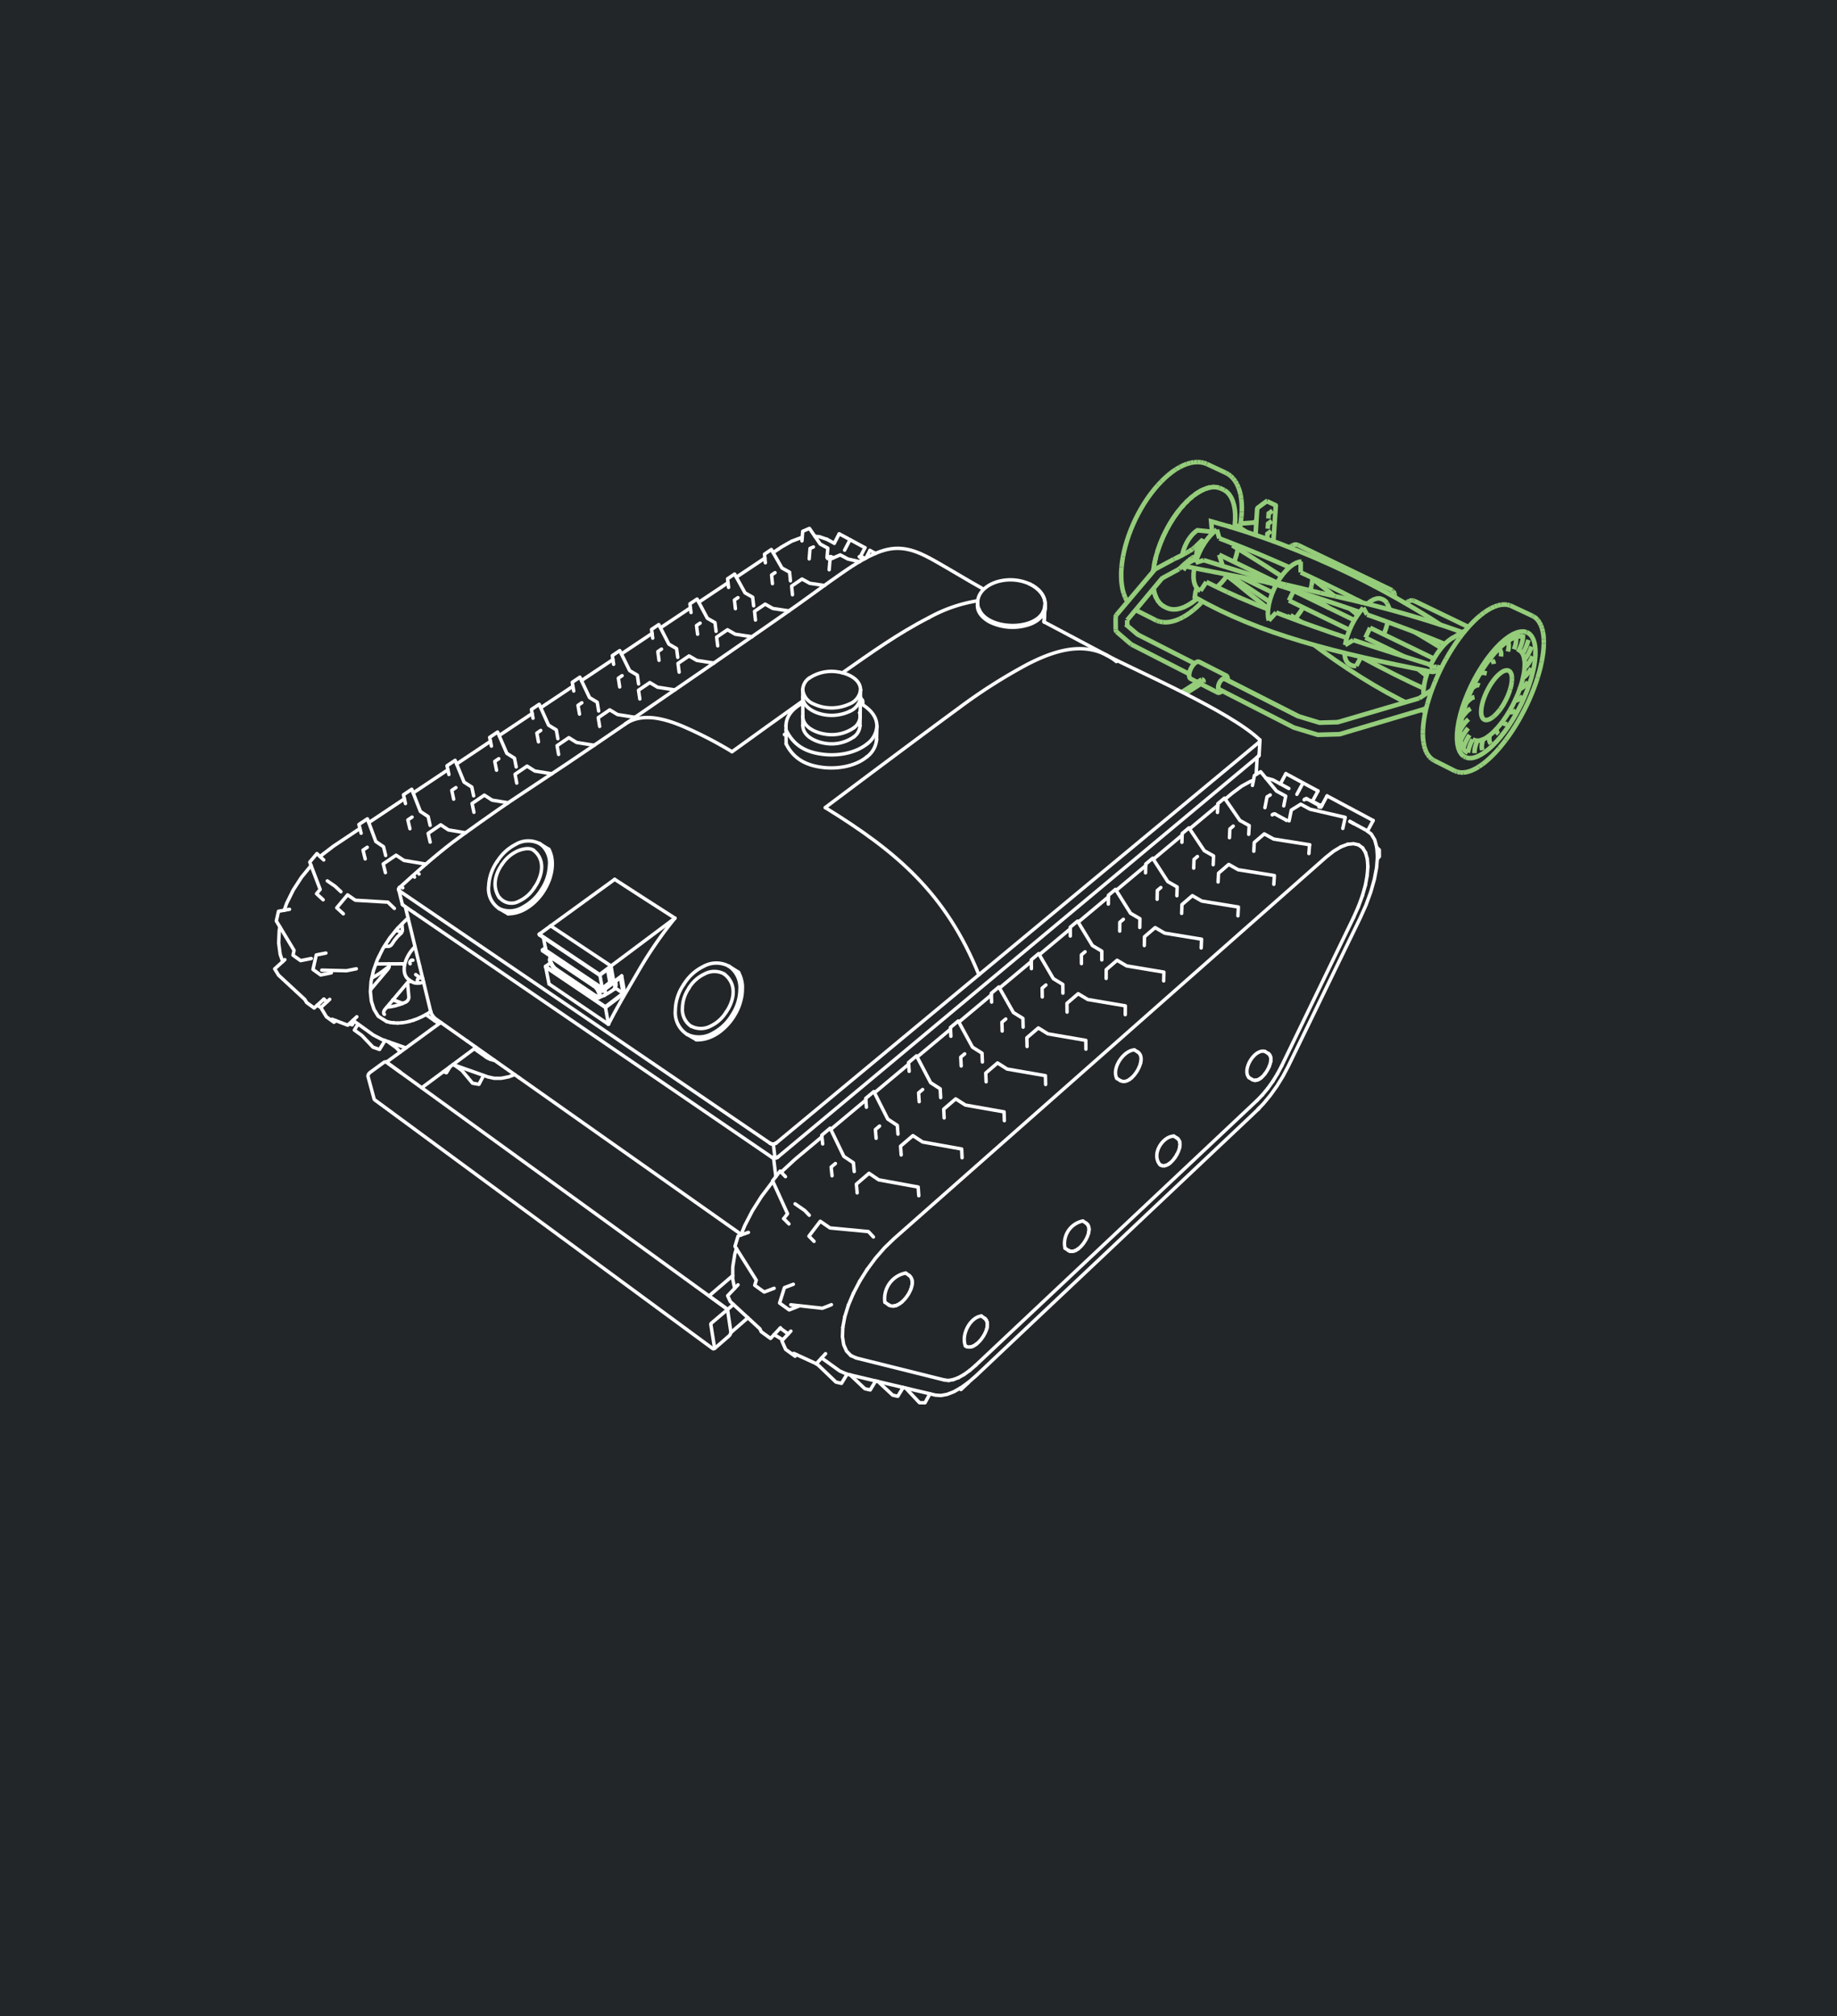 <svg xmlns="http://www.w3.org/2000/svg" viewBox="0 0 401 440"><defs><style>.cls-1{fill:#222629;}.cls-2,.cls-3{fill:none;}.cls-2{stroke:#fff;stroke-linecap:round;stroke-linejoin:round;stroke-width:0.75px;}.cls-3{stroke:#95cd7b;stroke-miterlimit:10;}</style></defs><g id="Layer_29" data-name="Layer 29"><rect class="cls-1" x="-644.64" y="-232.2" width="1285.28" height="859.4"/></g><g id="plow"><path class="cls-2" d="M276.08,229.45c-2.24-.57-5,4-3.45,5.72"/><path class="cls-2" d="M247.61,229.13c-2.33.11-5,4-3.83,6.22"/><path class="cls-2" d="M256.23,247.94c-2.45.05-5,4-3,6.27"/><path class="cls-2" d="M236.37,266.47a5,5,0,0,0-3.89,5.93"/><path class="cls-2" d="M214.23,287.21c-2.34.2-4.5,4-3.49,6.53"/><path class="cls-2" d="M197.7,277.83a5.69,5.69,0,0,0-4.54,6.37"/><line class="cls-2" x1="132.82" y1="223.54" x2="119.85" y2="214.74"/><path class="cls-2" d="M110.89,199.42h.26a6.13,6.13,0,0,0,1-.1,6.52,6.52,0,0,0,1-.25,8.07,8.07,0,0,0,1.94-.93,10.12,10.12,0,0,0,.92-.65c.29-.23.57-.48.84-.74a12.6,12.6,0,0,0,1.44-1.66c.2-.29.4-.58.58-.89s.37-.65.54-1,.32-.7.46-1.05.25-.74.35-1.11a11,11,0,0,0,.24-1.14,10.54,10.54,0,0,0,.1-1.13,7.79,7.79,0,0,0-.07-1.28,6.19,6.19,0,0,0-.56-1.92c0-.09-.09-.17-.13-.26"/><path class="cls-2" d="M116.46,185.56c3.18,2.49,1.35,6.58.19,8.15"/><path class="cls-2" d="M158.12,212.59c3.37,2.65,1.54,6.73.38,8.3"/><path class="cls-2" d="M152,226.93h.55a8.57,8.57,0,0,0,1.12-.14,8.16,8.16,0,0,0,1.14-.33,8,8,0,0,0,.75-.32,9,9,0,0,0,1.09-.62,9.42,9.42,0,0,0,1-.76,10.88,10.88,0,0,0,.93-.86,12.89,12.89,0,0,0,1.53-1.92q.33-.53.63-1.08a12.57,12.57,0,0,0,.54-1.18,11.73,11.73,0,0,0,.41-1.27,11.09,11.09,0,0,0,.27-1.3,9.47,9.47,0,0,0,.09-1.3,7.94,7.94,0,0,0,0-.85,6.85,6.85,0,0,0-.21-1.2,5.86,5.86,0,0,0-.38-1.09c-.08-.18-.17-.35-.26-.52"/></g><g id="Layer_02" data-name="Layer 02"><line class="cls-3" x1="262.17" y1="119.15" x2="262.24" y2="119.19"/><line class="cls-3" x1="260.5" y1="121.61" x2="260.5" y2="121.61"/><line class="cls-3" x1="253.69" y1="126.19" x2="257.33" y2="124.22"/><line class="cls-3" x1="260.41" y1="121.63" x2="260.43" y2="121.63"/><polyline class="cls-3" points="243.76 137.9 246.83 140.54 246.93 140.63"/><polyline class="cls-3" points="278.45 110.28 278.44 110.27 276.56 109.38"/><polyline class="cls-3" points="304.76 142.68 304.21 142.3 303.51 141.83"/><polyline class="cls-3" points="260.51 119.7 260.44 119.75 260.41 119.77 260.34 119.82"/><polyline class="cls-3" points="256.28 122.01 256.74 121.79 257.18 121.58"/><polyline class="cls-3" points="257.89 123.73 257.49 124.11 257.45 124.15"/><line class="cls-3" x1="306.86" y1="131.66" x2="306.83" y2="131.69"/><polyline class="cls-3" points="308.75 131.16 308.57 131.09 308.51 131.07"/><path class="cls-3" d="M262.34,148.28a.46.46,0,0,1,.37.59"/><line class="cls-3" x1="258.01" y1="151.03" x2="262.34" y2="148.28"/><polyline class="cls-3" points="270.49 130.38 270.77 130.5 273.85 131.79 274.3 131.98 276.81 132.99"/><polyline class="cls-3" points="332.78 143.98 332.59 143.18 332.36 142.64 332.67 142.13 332.92 141.63 333.19 141.02 333.42 140.35 333.63 139.65"/><polyline class="cls-3" points="332.81 145.79 332.84 144.74 332.78 143.98 333.11 143.53 333.4 143.08 333.72 142.5 334.03 141.84 334.32 141.11"/><polyline class="cls-3" points="332.46 147.96 332.7 146.73 332.81 145.79 333.15 145.44 333.46 145.06 333.81 144.54 334.18 143.93 334.54 143.23"/><polyline class="cls-3" points="331.76 150.35 332.19 149.02 332.46 147.96 332.79 147.72 333.09 147.44 333.46 147.02 333.86 146.49 334.27 145.85"/><polyline class="cls-3" points="330.75 152.82 331.34 151.46 331.76 150.35 332.05 150.25 332.33 150.07 332.69 149.77 333.1 149.35 333.53 148.82"/><polyline class="cls-3" points="329.62 154.98 330.21 153.91 330.75 152.82 330.98 152.85 331.23 152.79 331.56 152.63 331.94 152.35 332.38 151.95"/><polyline class="cls-3" points="328.05 157.4 328.2 157.19 328.86 156.23 329.62 154.98"/><polyline class="cls-3" points="325.45 162.31 325.26 162.06 325.14 161.74 325.09 161.36 325.1 160.92 325.16 160.5 325.84 159.92 326.68 159.07"/><polyline class="cls-3" points="323.56 163.71 323.48 163.32 323.47 163.29 323.45 162.87 323.5 162.39 323.6 161.87 323.73 161.38 324.36 161.06 325.16 160.5"/><polyline class="cls-3" points="321.86 164.38 321.86 164.36 321.87 164 321.88 163.88 321.88 163.86 321.95 163.31 322.09 162.75 322.27 162.18 322.47 161.68 323.01 161.62 323.73 161.38"/><line class="cls-3" x1="322.47" y1="161.67" x2="321.88" y2="161.57"/><polyline class="cls-3" points="330.5 141.71 330.69 141.15 330.83 140.66 330.93 140.1 330.98 139.55 330.96 139.02 331.45 138.9 331.92 138.87 332.48 138.93"/><polyline class="cls-3" points="329.16 142.19 329.28 141.66 329.34 141.22 329.35 140.75 329.29 140.31 329.15 139.92 329.72 139.56 330.27 139.28 330.96 139.02"/><polyline class="cls-3" points="327.65 143.28 327.69 142.82 327.67 142.45 327.58 142.09 327.42 141.8 327.18 141.58 327.78 141 328.38 140.49 329.15 139.92"/><polyline class="cls-3" points="325.23 143.81 325.76 143.14 326.37 142.43 327.18 141.58"/><polyline class="cls-3" points="323.05 147.02 323.79 145.83 324.37 144.97 324.96 144.16 325.16 143.9"/><polyline class="cls-3" points="321.37 150.2 322.01 148.91 322.52 147.96 323.05 147.03 323.44 146.86 323.78 146.81 324.54 146.98"/><polyline class="cls-3" points="320.04 153.45 320.53 152.16 320.94 151.18 321.38 150.2 321.81 149.86 322.19 149.64 322.52 149.54 322.8 149.53 323.01 149.61"/><polyline class="cls-3" points="319.13 156.6 319.45 155.38 319.73 154.43 320.05 153.46 320.49 152.98 320.9 152.61 321.26 152.35 321.6 152.2 321.87 152.15"/><polyline class="cls-3" points="318.73 159.41 318.83 158.34 318.96 157.49 319.14 156.6 319.57 156.01 319.98 155.51 320.36 155.13 320.73 154.83 321.03 154.65"/><polyline class="cls-3" points="320.44 164.27 319.98 164 319.67 163.71 319.4 163.36 319.63 162.68 319.89 162.03 320.18 161.43 320.49 160.87 320.79 160.41"/><polyline class="cls-3" points="319.4 163.36 319.11 162.79 318.94 162.28 318.82 161.71 319.13 161.01 319.46 160.38 319.8 159.81 320.16 159.3 320.48 158.91"/><polyline class="cls-3" points="318.82 161.71 318.72 160.87 318.7 160.16 318.73 159.41 318.87 159.15 319.11 158.74 319.49 158.16 319.86 157.66 320.24 157.25 320.56 156.95"/><line class="cls-3" x1="319.97" y1="165.3" x2="319.58" y2="165.1"/><line class="cls-3" x1="312.07" y1="145.65" x2="313.67" y2="145.52"/><line class="cls-3" x1="260.5" y1="121.61" x2="260.53" y2="121.6"/><line class="cls-3" x1="316.94" y1="139.31" x2="319.9" y2="137.59"/><line class="cls-3" x1="302.79" y1="131.69" x2="303.39" y2="133.06"/><line class="cls-3" x1="297.59" y1="132.63" x2="298.42" y2="134.14"/><line class="cls-3" x1="298.05" y1="139.17" x2="299.08" y2="137.01"/><line class="cls-3" x1="296.06" y1="145.32" x2="297.12" y2="143.37"/><line class="cls-3" x1="295.42" y1="139.69" x2="293.62" y2="140.79"/><line class="cls-3" x1="286.28" y1="127.84" x2="286.03" y2="128.87"/><line class="cls-3" x1="283.93" y1="124.93" x2="283.93" y2="122.58"/><line class="cls-3" x1="281.69" y1="134.26" x2="281.35" y2="134.74"/><line class="cls-3" x1="259.16" y1="122.61" x2="259.37" y2="122.43"/><line class="cls-3" x1="260.47" y1="121.62" x2="260.5" y2="121.61"/><polyline class="cls-3" points="259.11 120.58 258.91 120.69 258.64 120.83"/><polyline class="cls-3" points="260.34 119.82 260.27 119.87 260.24 119.89"/><line class="cls-3" x1="281.36" y1="131.06" x2="282.39" y2="128.93"/><line class="cls-3" x1="280.07" y1="128.06" x2="278.58" y2="127.59"/><line class="cls-3" x1="278.57" y1="133.68" x2="276.97" y2="135.43"/><line class="cls-3" x1="266.14" y1="121.07" x2="266.91" y2="123.54"/><line class="cls-3" x1="269" y1="119.03" x2="269" y2="118.59"/><line class="cls-3" x1="266.17" y1="117.5" x2="265.63" y2="115.59"/><line class="cls-3" x1="262.75" y1="122.25" x2="260.98" y2="122.81"/><line class="cls-3" x1="263.34" y1="127.01" x2="262.05" y2="128.93"/><line class="cls-3" x1="270.8" y1="114.26" x2="270.65" y2="115.18"/><line class="cls-3" x1="256.28" y1="122.01" x2="256.24" y2="122.03"/><line class="cls-3" x1="292.1" y1="157.61" x2="291.99" y2="157.62"/><polyline class="cls-3" points="260.84 119.43 260.71 119.55 260.58 119.65"/><line class="cls-3" x1="261.23" y1="121.27" x2="261.19" y2="121.25"/><polyline class="cls-3" points="259.16 122.61 259.32 122.47 259.49 122.34"/><polyline class="cls-3" points="260.47 121.61 260.46 121.62 260.46 121.62"/><line class="cls-3" x1="258.62" y1="123.07" x2="258.75" y2="122.96"/><line class="cls-3" x1="259.16" y1="122.61" x2="258.95" y2="122.79"/><polyline class="cls-3" points="257.53 101.94 256.74 102.4 256.68 102.44"/><line class="cls-3" x1="253.95" y1="132.29" x2="253.82" y2="132.19"/><polyline class="cls-3" points="251.74 124.7 251.75 124.58 251.8 124.22"/><polyline class="cls-3" points="328.73 161.45 329.44 160.47 330.14 159.44 330.82 158.37 331.48 157.27 332.11 156.14 332.72 154.99 333.3 153.82 333.84 152.64 334.35 151.45 334.82 150.26 335.25 149.08 335.63 147.91"/><polyline class="cls-3" points="335.66 135.3 335.28 134.91 335.21 134.85 334.78 134.55"/><line class="cls-3" x1="311.66" y1="164.69" x2="311.36" y2="164.15"/><line class="cls-3" x1="334.78" y1="134.55" x2="334.55" y2="134.42"/><polyline class="cls-3" points="329.62 132.14 329.96 132.28 334.55 134.43"/><polyline class="cls-3" points="329 131.98 328.91 131.97 328.34 131.93 328.25 131.94 327.64 131.99"/><line class="cls-3" x1="258.74" y1="151.4" x2="262.71" y2="148.87"/><polyline class="cls-3" points="327.24 163.31 326.5 164.15 325.76 164.91 325.02 165.62 324.29 166.25 323.57 166.81"/><polyline class="cls-3" points="336.52 144.47 336.72 143.4 336.87 142.36 336.96 141.38 337 140.44"/><polyline class="cls-3" points="322.8 167.34 322.1 167.75 321.43 168.07 321.35 168.11 320.7 168.35 320.08 168.51 319.99 168.53 319.39 168.6"/><polyline class="cls-3" points="336.98 139.47 336.92 138.65 336.8 137.88"/><line class="cls-3" x1="318.12" y1="168.47" x2="317.94" y2="168.4"/><line class="cls-3" x1="336.6" y1="137.1" x2="336.37" y2="136.48"/><line class="cls-3" x1="313.07" y1="165.98" x2="317.55" y2="168.24"/><line class="cls-3" x1="312.8" y1="165.82" x2="312.54" y2="165.65"/><line class="cls-3" x1="311.07" y1="163.45" x2="310.87" y2="162.76"/><line class="cls-3" x1="329.53" y1="132.11" x2="329.62" y2="132.14"/><polyline class="cls-3" points="329.53 132.11 329.25 132.04 329 131.98"/><polyline class="cls-3" points="310.71 161.91 310.63 161.08 310.59 160.18"/><line class="cls-3" x1="326.91" y1="132.15" x2="326.24" y2="132.39"/><polyline class="cls-3" points="317.55 168.24 317.64 168.27 317.94 168.4"/><polyline class="cls-3" points="327.24 163.31 327.27 163.28 328 162.39 328.73 161.45"/><polyline class="cls-3" points="318.12 168.47 318.22 168.48 318.74 168.59"/><polyline class="cls-3" points="327.64 131.99 327 132.13 326.91 132.15"/><polyline class="cls-3" points="326.24 132.39 325.54 132.71 325.46 132.75"/><polyline class="cls-3" points="324 133.65 323.25 134.23 323.19 134.28"/><polyline class="cls-3" points="260.89 119.38 261.02 119.26 261.15 119.13 261.28 119 261.54 118.75 261.8 118.5 262.31 118 262.53 118.1 262.75 118.21 262.64 118.97 262.64 119.02"/><line class="cls-3" x1="260.05" y1="121.9" x2="260.27" y2="121.73"/><polyline class="cls-3" points="310.92 154.73 310.98 154.69 311.38 154.43"/><line class="cls-3" x1="277.3" y1="127.24" x2="276.28" y2="127.02"/><polyline class="cls-3" points="325.46 132.75 324.75 133.16 324 133.65"/><polyline class="cls-3" points="312.07 165.22 312.14 165.28 312.54 165.65"/><polyline class="cls-3" points="258.09 121.12 258.16 120.76 258.37 120 258.66 119.24 259.01 118.49 259.42 117.78 259.88 117.14 260.37 116.57 260.87 116.1 261.38 115.73 264.59 116.06"/><line class="cls-3" x1="310.3" y1="154.93" x2="311.17" y2="155.33"/><polyline class="cls-3" points="245.14 121.48 245.13 121.52 244.95 122.66 244.82 123.77"/><polyline class="cls-3" points="335.63 147.91 335.97 146.76 336.27 145.63 336.51 144.53 336.52 144.47"/><line class="cls-3" x1="254.14" y1="132.38" x2="253.95" y2="132.29"/><polyline class="cls-3" points="261.4 100.84 260.71 100.88 260.63 100.88"/><polyline class="cls-3" points="253.1 135.65 253.18 135.67 253.81 135.78"/><polyline class="cls-3" points="322.8 167.34 322.86 167.29 323.57 166.81"/><polyline class="cls-3" points="286.89 140.77 288.76 142.16 291.48 144.1 294.24 145.97 297.04 147.78 299.89 149.51 302.81 151.18 305.78 152.76 306.8 153.26"/><polyline class="cls-3" points="277.97 118.14 278.05 117.03 278.49 110.4 278.49 110.37 278.49 110.34 278.48 110.31 278.47 110.29 278.45 110.28"/><line class="cls-3" x1="270.37" y1="119.13" x2="270.38" y2="119.12"/><polyline class="cls-3" points="270.98 112.82 270.86 113.89 270.8 114.26"/><polyline class="cls-3" points="257.47 135.07 256.73 135.37 256.01 135.59 255.93 135.61 255.23 135.75 254.54 135.81 254.46 135.81 253.81 135.78"/><polyline class="cls-3" points="270.79 107.93 270.59 107.12 270.34 106.38"/><polyline class="cls-3" points="269.18 104.41 268.72 103.95 268.66 103.89"/><line class="cls-3" x1="268.15" y1="103.51" x2="267.64" y2="103.22"/><line class="cls-3" x1="245.93" y1="131.03" x2="245.6" y2="130.35"/><polyline class="cls-3" points="267.64 103.22 267.53 103.17 263.46 101.27"/><polyline class="cls-3" points="262.15 100.89 262.07 100.88 261.4 100.84"/><polyline class="cls-3" points="257.45 124.15 257.42 124.16 257.33 124.22"/><polyline class="cls-3" points="245.14 121.48 245.38 120.31 245.67 119.14 246.02 117.95 246.42 116.75 246.87 115.56 247.37 114.37 247.91 113.2 248.5 112.05 249.12 110.93 249.78 109.84 250.47 108.79 251.19 107.79 251.93 106.84 252.69 105.94"/><polyline class="cls-3" points="252.43 135.43 252.51 135.46 252.61 135.5"/><polyline class="cls-3" points="263.38 101.24 262.87 101.05 262.79 101.03"/><line class="cls-3" x1="263.46" y1="101.27" x2="263.39" y2="101.24"/><polyline class="cls-3" points="260.57 133.08 260.62 133.04 261.38 132.38 262.13 131.65"/><polyline class="cls-3" points="257.47 135.07 257.54 135.04 258.29 134.66"/><polyline class="cls-3" points="270.95 108.86 270.81 108 270.79 107.93"/><polyline class="cls-3" points="270.34 106.38 270.03 105.7 270 105.63"/><polyline class="cls-3" points="245.93 131.03 245.97 131.09 246.13 131.34"/><polyline class="cls-3" points="245.29 129.53 245.32 129.6 245.6 130.35"/><polyline class="cls-3" points="262.79 101.03 262.74 101.02 262.15 100.89"/><polyline class="cls-3" points="259.9 101.01 259.15 101.23 259.08 101.25"/><polyline class="cls-3" points="253.5 105.08 252.72 105.91 252.69 105.94"/><polyline class="cls-3" points="270.98 112.82 271.06 111.79 271.06 111.73"/><polyline class="cls-3" points="243.53 134.74 243.55 137.32 243.55 137.41"/><polyline class="cls-3" points="308.25 131.03 308.19 131.03 307.97 131.06 307.91 131.07 307.69 131.14"/><line class="cls-3" x1="307.4" y1="131.28" x2="307.15" y2="131.43"/><polyline class="cls-3" points="308.51 131.07 308.31 131.04 308.25 131.03"/><polyline class="cls-3" points="307.69 131.14 307.45 131.25 307.4 131.28"/><polyline class="cls-3" points="307.15 131.43 306.9 131.63 306.86 131.66"/><line class="cls-3" x1="247.89" y1="133.13" x2="247.9" y2="133.14"/><polyline class="cls-3" points="269.64 105.02 269.23 104.48 269.18 104.41"/><polyline class="cls-3" points="270.8 114.26 273.73 114.05 274.26 113.65"/><line class="cls-3" x1="262.51" y1="131.25" x2="262.13" y2="131.65"/><polyline class="cls-3" points="252.93 131.34 252.79 131.16 252.74 131.07"/><line class="cls-3" x1="320.55" y1="136.84" x2="308.75" y2="131.16"/><polyline class="cls-3" points="282.18 119 281.92 119.13 281.88 119.15"/><line class="cls-3" x1="281.62" y1="119.32" x2="281.46" y2="119.46"/><polyline class="cls-3" points="304.46 129.85 304.4 129.6 304.38 129.54"/><polyline class="cls-3" points="337 140.44 336.99 139.55 336.98 139.47"/><polyline class="cls-3" points="336.8 137.88 336.62 137.19 336.6 137.1"/><polyline class="cls-3" points="310.71 161.91 310.73 161.99 310.88 162.76"/><polyline class="cls-3" points="310.62 159.14 310.62 159.21 310.59 160.18"/><polyline class="cls-3" points="326.12 156.3 326.35 156.09 326.58 155.86 326.82 155.61 327.05 155.34 327.29 155.06 327.51 154.75"/><polyline class="cls-3" points="253.47 131.92 253.32 131.8 253.24 131.7"/><polyline class="cls-3" points="327.51 154.75 327.54 154.72 327.76 154.4 327.98 154.08 328.19 153.74 328.39 153.39 328.58 153.03 328.77 152.67 328.94 152.31 329.11 151.94 329.26 151.57 329.4 151.2 329.53 150.83 329.64 150.47 329.66 150.42"/><polyline class="cls-3" points="329.66 150.42 329.76 150.06 329.85 149.71 329.92 149.36 329.97 149.03 330.01 148.71"/><line class="cls-3" x1="266.32" y1="106.53" x2="266.45" y2="106.57"/><polyline class="cls-3" points="266.79 150.78 266.72 150.84 266.5 151.01 266.29 151.12 266.09 151.18 265.9 151.18 265.75 151.12 262.11 149.26"/><polyline class="cls-3" points="325.82 156.54 325.89 156.49 326.12 156.3"/><polyline class="cls-3" points="265.59 106.34 265.69 106.35 265.9 106.41"/><polygon class="cls-3" points="336.33 136.4 336.37 136.48 336.09 135.93 336.05 135.85 336.33 136.4"/><polyline class="cls-3" points="310.62 159.14 310.7 158.13 310.84 157.06 311.03 155.95 311.28 154.8 311.58 153.62"/><polyline class="cls-3" points="323.19 134.28 322.42 134.93 321.65 135.67 320.87 136.48 320.1 137.35 319.32 138.29 318.56 139.29"/><polyline class="cls-3" points="264.8 106.3 264.87 106.29 265.1 106.31"/><polyline class="cls-3" points="259.83 108.76 260.09 108.53 260.24 108.41"/><polyline class="cls-3" points="258.88 109.66 259.09 109.44 259.28 109.26"/><polyline class="cls-3" points="248.36 138.49 248.35 138.48 245.72 136.25 245.86 136.37 248.34 138.49"/><line class="cls-3" x1="246.07" y1="136.55" x2="246.05" y2="135.34"/><line class="cls-3" x1="246.05" y1="135.34" x2="253.75" y2="126.11"/><polyline class="cls-3" points="257.94 110.69 258.11 110.48 258.33 110.24"/><polyline class="cls-3" points="261.46 121.42 261.23 121.47 261.09 121.49 260.95 121.52 260.82 121.55 260.68 121.58 260.61 121.59 260.54 121.6 260.5 121.61"/><polyline class="cls-3" points="318.56 139.29 317.81 140.34 317.08 141.45 316.37 142.59 315.69 143.76 315.68 143.77"/><polyline class="cls-3" points="269.44 115.26 269.54 114.61 269.63 113.41 269.63 112.28 269.55 111.22 269.37 110.25 269.11 109.37 268.77 108.59 268.35 107.93 267.84 107.38 267.27 106.96"/><polyline class="cls-3" points="330.01 148.71 330.03 148.41 330.04 148.12 330.04 148.03"/><polyline class="cls-3" points="247.9 133.14 251.88 135.14 252.43 135.43"/><polyline class="cls-3" points="256.68 102.44 255.89 102.98 255.09 103.61 254.29 104.31 253.5 105.08"/><polyline class="cls-3" points="259.08 101.25 258.31 101.55 257.53 101.94"/><polyline class="cls-3" points="269.49 115.28 269.91 114.71 272.07 116.09"/><polyline class="cls-3" points="296.06 145.32 295.56 145.34 295.05 145.21 294.64 145.01 294.21 144.7 293.88 144.24 293.64 143.62 293.51 142.87 293.51 142.5"/><polyline class="cls-3" points="302.79 131.69 302.48 131.24 302.05 130.93 301.64 130.73 301.13 130.59 300.55 130.62 299.92 130.82 299.23 131.19 298.52 131.72 298.45 131.79"/><polyline class="cls-3" points="261.19 121.25 261.17 121.2 261.17 121.19 261.16 121.13 261.16 121.11 261.17 121.05 261.17 121.01 261.17 121 261.18 120.94 261.19 120.86 261.2 120.82 261.21 120.69 261.23 120.55 261.24 120.53 261.24 120.51 261.24 120.5 261.26 120.38 261.27 120.31 261.28 120.21 261.3 120.1 261.31 120.03 261.34 119.9 261.35 119.87 261.36 119.84 261.4 119.7 261.41 119.68 261.48 119.53 261.48 119.53 261.5 119.49 261.58 119.39 261.59 119.38 261.69 119.29 261.7 119.28 261.7 119.27 261.81 119.2 261.82 119.2 261.93 119.16 261.94 119.15 261.94 119.15 262.05 119.14 262.06 119.14 262.14 119.15 262.15 119.15 262.17 119.15"/><polyline class="cls-3" points="260.24 119.89 260.17 119.94 260.1 119.98 260 120.05 259.8 120.17 259.6 120.29"/><line class="cls-3" x1="258.26" y1="123.4" x2="258.62" y2="123.07"/><line class="cls-3" x1="258.62" y1="123.07" x2="258.26" y2="123.4"/><polyline class="cls-3" points="245.29 129.53 245.07 128.72 244.91 127.85 244.9 127.78 244.79 126.85 244.75 125.87 244.75 124.84 244.82 123.77"/><polyline class="cls-3" points="294.69 132.85 294.96 133.07 296.35 134.22"/><polyline class="cls-3" points="300.54 141.37 300.96 140.69 301 140.61"/><polyline class="cls-3" points="285.48 130.43 285.56 130.25 285.69 129.86"/><line class="cls-3" x1="268.66" y1="103.89" x2="268.15" y2="103.51"/><line class="cls-3" x1="304.49" y1="130.13" x2="304.46" y2="129.85"/><polyline class="cls-3" points="304.38 129.54 304.3 129.32 304.27 129.27 304.15 129.09 304.12 129.04"/><polyline class="cls-3" points="303.87 128.83 303.7 128.74 283.3 118.93"/><line class="cls-3" x1="303.87" y1="128.83" x2="303.93" y2="128.86"/><polyline class="cls-3" points="283.3 118.93 283.25 118.91 283.05 118.86 282.98 118.85 282.77 118.84 282.71 118.85 282.48 118.89 282.42 118.91 282.18 119"/><line class="cls-3" x1="281.88" y1="119.15" x2="281.62" y2="119.32"/><polyline class="cls-3" points="304.12 129.04 303.97 128.91 303.93 128.86"/><line class="cls-3" x1="270" y1="105.63" x2="269.64" y2="105.02"/><line class="cls-3" x1="253.1" y1="135.65" x2="252.61" y2="135.49"/><polyline class="cls-3" points="276.88 113.17 276.95 112.06 277.02 112.02 277.77 111.45"/><polyline class="cls-3" points="276.74 115.4 276.81 114.29 276.87 114.24 277.62 113.68"/><polyline class="cls-3" points="276.59 117.6 276.67 116.5 276.73 116.45 277.48 115.89"/><polyline class="cls-3" points="259.66 122.2 259.88 122.03 260.05 121.9"/><polyline class="cls-3" points="243.55 137.41 243.56 137.5 243.59 137.59 243.62 137.68 243.66 137.76 243.71 137.83 243.76 137.9"/><line class="cls-3" x1="246.05" y1="135.02" x2="246.05" y2="135.04"/><polyline class="cls-3" points="271.06 111.73 271.08 110.73 271.04 109.77 270.95 108.86"/><polyline class="cls-3" points="243.71 134.21 243.66 134.29 243.62 134.37 243.58 134.46 243.56 134.55 243.54 134.65 243.53 134.74"/><polyline class="cls-3" points="260.57 133.08 259.81 133.68 259.04 134.21 258.29 134.66"/><polyline class="cls-3" points="282.75 134.93 283.28 134.31 283.94 133.39 284.44 132.56"/><line class="cls-3" x1="268.24" y1="125.93" x2="267.84" y2="125.61"/><line class="cls-3" x1="267.37" y1="125.28" x2="267.38" y2="125.29"/><line class="cls-3" x1="259.57" y1="120.31" x2="259.6" y2="120.29"/><polyline class="cls-3" points="329.12 157.96 328.77 158.03 328.49 158 327.83 157.68"/><polyline class="cls-3" points="330.88 155.06 330.47 155.3 330.13 155.43 329.85 155.44 329.66 155.38 329.45 155.28"/><polyline class="cls-3" points="269.38 122.64 269.56 122.2 269.9 121.12 270.15 120.06 270.19 119.75"/><polyline class="cls-3" points="252.17 124.22 252.11 124.27 252.05 124.33"/><polyline class="cls-3" points="302.06 138.45 302.12 138.34 302.52 137.23 302.84 136.14 302.92 135.75"/><line class="cls-3" x1="306.47" y1="143.26" x2="306.5" y2="143.28"/><line class="cls-3" x1="260.63" y1="100.88" x2="259.9" y2="101.01"/><polyline class="cls-3" points="326.08 144.91 326.02 144.55 325.92 144.29 325.75 144.07"/><line class="cls-3" x1="325.16" y1="143.9" x2="325.22" y2="143.82"/><polyline class="cls-3" points="259.57 120.31 259.37 120.43 259.11 120.58"/><line class="cls-3" x1="321.88" y1="161.57" x2="321.46" y2="161.36"/><line class="cls-3" x1="330.96" y1="139.03" x2="330.97" y2="139.02"/><line class="cls-3" x1="306.47" y1="143.27" x2="306.46" y2="143.26"/><line class="cls-3" x1="311.11" y1="146.48" x2="310.81" y2="146.27"/><polyline class="cls-3" points="325.75 144.07 325.49 143.93 325.23 143.81"/><polyline class="cls-3" points="332.3 142.54 331.98 142.14 331.58 141.87 331.85 141.31 332.05 140.8 332.24 140.2 332.38 139.57 332.48 138.93 332.87 139.06"/><polyline class="cls-3" points="320.44 164.27 320.56 163.65 320.74 163.03 320.95 162.43 321.21 161.84 321.46 161.36"/><line class="cls-3" x1="304.77" y1="142.68" x2="304.87" y2="142.75"/><polyline class="cls-3" points="277.12 131.33 274.21 129.41 271.62 127.68 270.68 127.04 268.78 125.75"/><line class="cls-3" x1="259.59" y1="147.1" x2="246.93" y2="140.63"/><line class="cls-3" x1="311.6" y1="146.81" x2="311.11" y2="146.48"/><polyline class="cls-3" points="290.14 132.69 289.46 132.22 288.68 131.69 286.39 130.15 286.2 130.02"/><polyline class="cls-3" points="304.49 130.36 304.49 130.18 304.49 130.13"/><polyline class="cls-3" points="314.61 141.43 314.4 141.29 310.21 138.76 308.87 137.98"/><line class="cls-3" x1="310.77" y1="150.23" x2="310.73" y2="150.21"/><polyline class="cls-3" points="333.29 137.98 333.48 138.07 333.96 138.41 334.37 138.89 334.69 139.5 334.74 139.62 334.94 140.23 335.1 141.07 335.17 142.02 335.16 143.06 335.06 144.19 335.06 144.21 335.04 144.33 334.92 145.15 334.88 145.39 334.61 146.65 334.27 147.96 333.85 149.3 333.36 150.67 332.8 152.04 332.19 153.41 331.51 154.76 330.79 156.08 330.03 157.35 329.24 158.57 328.42 159.72 327.58 160.79 326.86 161.64 326.73 161.78 325.88 162.66 325.03 163.44 324.2 164.09 323.39 164.63 322.62 165.04 321.88 165.31 321.52 165.4 321.19 165.45 320.55 165.44 319.97 165.3"/><polyline class="cls-3" points="268.72 115.04 268.44 114.9 267.95 114.8"/><line class="cls-3" x1="278.58" y1="127.59" x2="278.59" y2="127.57"/><polygon class="cls-3" points="319.3 168.6 318.74 168.59 318.83 168.59 319.39 168.6 319.3 168.6"/><polygon class="cls-3" points="313.07 165.98 312.99 165.93 312.8 165.82 313.07 165.98"/><polyline class="cls-3" points="319.58 165.1 319.07 164.67 318.66 164.07 318.35 163.31 318.15 162.4 318.05 161.35 318.06 160.17 318.18 158.88 318.41 157.5 318.75 156.03 319.19 154.51 319.73 152.95 320.36 151.37 321.07 149.79 321.85 148.23 322.7 146.72 323.6 145.28 324.53 143.91 325.5 142.65 326.47 141.51 327.45 140.5 328.42 139.64 329.36 138.94 330.26 138.4 331.12 138.03 331.91 137.84 332.64 137.82 333.28 137.98"/><polygon class="cls-3" points="336 135.77 336.05 135.85 335.72 135.38 335.66 135.3 336 135.77"/><polygon class="cls-3" points="312.07 165.22 312.02 165.14 311.66 164.69 311.72 164.76 312.07 165.22"/><polygon class="cls-3" points="311.32 164.07 311.07 163.45 311.11 163.53 311.36 164.15 311.32 164.07"/><polyline class="cls-3" points="313.3 148.67 313.3 148.69 312.8 149.94 312.34 151.18 311.94 152.41 311.58 153.62"/><polyline class="cls-3" points="313.3 148.67 313.84 147.43 314.42 146.19 315.03 144.97 315.68 143.77"/><polyline class="cls-3" points="266.19 106.47 265.48 106.32 264.72 106.3 263.92 106.42 263.07 106.69 262.2 107.08 261.31 107.61 260.41 108.27 259.5 109.04 258.61 109.93 257.73 110.92 256.88 112.01 256.07 113.17 255.31 114.41 254.6 115.69 253.95 117.02 253.37 118.38 252.87 119.75 252.44 121.11 252.11 122.46 251.86 123.77 251.74 124.69"/><polyline class="cls-3" points="251.79 128.47 251.99 129.38 252.29 130.24 252.67 130.97 253.13 131.59 253.66 132.09 254.26 132.45 254.69 132.67 255.35 132.9 256.07 133 256.83 132.97 257.63 132.8 258.47 132.5 259.32 132.07 260.19 131.53 261.07 130.86 261.35 130.61"/><polyline class="cls-3" points="266.19 106.47 266.83 106.76 267.27 106.96"/><polyline class="cls-3" points="325.82 156.54 325.6 156.7 325.37 156.84 325.16 156.96 324.95 157.04 324.75 157.1 324.56 157.13 324.38 157.14 324.21 157.12 324.06 157.07 323.91 156.99 323.78 156.89 323.67 156.76 323.57 156.6 323.49 156.42 323.42 156.22 323.37 155.99 323.34 155.74 323.32 155.47 323.33 155.18 323.35 154.87 323.38 154.54 323.44 154.2 323.5 153.85 323.59 153.49 323.69 153.11 323.81 152.73 323.94 152.35 324.09 151.96 324.25 151.57 324.42 151.18 324.61 150.79 324.8 150.41 325.01 150.04 325.22 149.67 325.44 149.31 325.67 148.97 325.91 148.64 326.14 148.33 326.38 148.03 326.62 147.76 326.87 147.5 327.11 147.27 327.35 147.06 327.58 146.87 327.81 146.71 328.03 146.57 328.25 146.46 328.46 146.38 328.66 146.33 328.85 146.3 329.03 146.3 329.19 146.33 329.35 146.39 329.49 146.47 329.61 146.58 329.72 146.72 329.81 146.88 329.89 147.06 329.96 147.27 330 147.51 330.03 147.76 330.04 148.03"/><line class="cls-3" x1="277.61" y1="126.9" x2="277.48" y2="126.86"/><line class="cls-3" x1="277.31" y1="126.82" x2="277.52" y2="126.88"/><polyline class="cls-3" points="277.39 126.85 277.39 126.85 277.18 126.79"/><line class="cls-3" x1="277.68" y1="126.9" x2="277.8" y2="126.94"/><polyline class="cls-3" points="277.04 126.76 277.39 126.85 277.39 126.85"/><line class="cls-3" x1="305.38" y1="142.92" x2="305.38" y2="142.91"/><line class="cls-3" x1="280.15" y1="127.87" x2="280.23" y2="127.89"/><polyline class="cls-3" points="277.79 127.37 278.29 127.5 278.12 127.45"/><line class="cls-3" x1="277.79" y1="127.37" x2="277.31" y2="127.25"/><line class="cls-3" x1="311.38" y1="147.48" x2="309.54" y2="146.02"/><polyline class="cls-3" points="265.61 128.12 265.87 127.91 266.58 127.22 267.27 126.41 267.83 125.62"/><line class="cls-3" x1="259" y1="123.26" x2="258.93" y2="123.23"/><line class="cls-3" x1="314.61" y1="145.81" x2="313.67" y2="145.52"/><polyline class="cls-3" points="327.13 160.18 326.92 160 326.78 159.75 326.7 159.42 326.68 159.07 327.37 158.27 328.05 157.4"/><polyline class="cls-3" points="266.11 150.44 266.03 150.37 265.97 150.26 265.93 150.13 265.92 149.97 265.93 149.79 265.97 149.59 266.03 149.39 266.11 149.18 266.2 148.97 266.32 148.78 266.44 148.6 266.58 148.44 266.72 148.31 266.85 148.2 266.99 148.13 267.11 148.1 267.23 148.1 267.33 148.13"/><polyline class="cls-3" points="261.38 148.89 259.89 148.12 259.76 148.01 259.66 147.84 259.6 147.63 259.57 147.37 259.59 147.09 259.64 146.78 259.74 146.45 259.86 146.12 260.02 145.79 260.2 145.48 260.4 145.19 260.61 144.94 260.83 144.73 261.06 144.57 261.27 144.46 261.47 144.4 261.66 144.41 261.82 144.47 267.69 147.45 267.82 147.56 267.91 147.73 267.97 147.94 267.99 148.2 267.97 148.47"/><polyline class="cls-3" points="276.56 109.38 276.53 109.38 276.51 109.38 276.49 109.39 276.46 109.41 275.18 110.36 274.6 110.79 274.57 110.81 274.55 110.84 274.52 110.87 274.5 110.9 274.48 110.94 274.46 110.98 274.44 111.02 274.43 111.06 274.42 111.1 274.42 111.13 274.07 116.77"/><line class="cls-3" x1="268.56" y1="125.6" x2="268.43" y2="125.49"/><line class="cls-3" x1="268.42" y1="125.48" x2="268.54" y2="125.59"/><polyline class="cls-3" points="286.48 126.3 288.95 128.22 291.29 130.09"/><polyline class="cls-3" points="267.73 125.54 269.67 127.09 272.34 129.26 275.01 131.39 276.83 132.81"/><line class="cls-3" x1="298.34" y1="144.03" x2="298.66" y2="143.72"/><line class="cls-3" x1="268.33" y1="126" x2="267.9" y2="125.66"/><polyline class="cls-3" points="267.83 125.63 269.13 126.59 267.84 125.61"/><line class="cls-3" x1="267.47" y1="125.33" x2="267.42" y2="125.29"/><polyline class="cls-3" points="268.38 125.47 268.78 125.75 268.38 125.48"/><line class="cls-3" x1="267.38" y1="125.28" x2="268.85" y2="126.35"/><polyline class="cls-3" points="261.25 128.32 261.19 128.51 260.96 129.21 260.89 129.77 260.81 130.32 263.48 131.79 266.21 133.17 269.01 134.47 271.89 135.7 274.85 136.86 277.88 137.96 280.99 139 284.18 139.99 287.45 140.93 290.81 141.83 294.25 142.69 297.77 143.52 301.37 144.33 305.06 145.11 308.83 145.88 312.69 146.65 313.23 146.56 313.76 146.48 314.29 146.4 314.33 146.39"/><polyline class="cls-3" points="281.69 134.26 283.13 135.17 284.06 135.74"/><polyline class="cls-3" points="286.28 127.84 286.44 126.87 286.49 126.12"/><polyline class="cls-3" points="262.05 128.93 261.58 128.67 261.17 128.24 260.86 127.66 260.64 126.94 260.54 126.09 260.55 125.15 260.68 124.13 260.71 123.99"/><polyline class="cls-3" points="297.12 143.37 298.06 143.88 300.59 145.22 301.16 145.52 304.47 147.21 307.49 148.69 308.43 149.14 310.73 150.21"/><polyline class="cls-3" points="279.74 125.76 277.09 124.05 276.8 123.86 273.96 122.07 272.92 121.42 270.81 120.12 269 119.03"/><polyline class="cls-3" points="314.5 136.38 312.38 135.02 308.86 132.87 305.29 130.8 301.69 128.81 298.05 126.9 294.38 125.08 290.68 123.35 286.96 121.7 283.22 120.15 279.46 118.68 275.69 117.31 271.92 116.04 268.15 114.86 264.38 113.78 264.45 114.58 264.52 115.37 264.6 116.16 264.62 116.46"/><polyline class="cls-3" points="263.34 127.01 265 127.83 266.96 128.77 267.94 129.23"/><polyline class="cls-3" points="310.8 151.73 310.74 151.14 310.77 150.23 310.92 149.24 311.16 148.16 311.51 147.04 311.74 146.46"/><polygon class="cls-3" points="267.94 129.23 270.66 130.47 270.49 130.38 267.94 129.23"/><line class="cls-3" x1="306.47" y1="143.27" x2="298.05" y2="139.17"/><line class="cls-3" x1="294.59" y1="137.49" x2="281.36" y2="131.06"/><line class="cls-3" x1="277.78" y1="129.32" x2="270.85" y2="125.95"/><polyline class="cls-3" points="276.97 135.43 276.81 134.71 276.76 133.85 276.82 132.88 276.99 131.84 277.27 130.75 277.65 129.63 278.12 128.52 278.57 127.6"/><polyline class="cls-3" points="278.57 133.68 280.15 134.29 282.55 135.19 283.39 135.5 286.62 136.67 286.68 136.69 290.02 137.86 290.76 138.12 293.43 139.02 293.99 139.21"/><line class="cls-3" x1="297.36" y1="131.52" x2="297.05" y2="131.35"/><line class="cls-3" x1="313.03" y1="143.76" x2="299.08" y2="137.01"/><line class="cls-3" x1="295.64" y1="135.35" x2="282.36" y2="128.92"/><line class="cls-3" x1="278.68" y1="127.14" x2="266.14" y2="121.07"/><polyline class="cls-3" points="296.13 130.88 296.89 131.27 297.38 131.53"/><polyline class="cls-3" points="297.05 131.35 292.59 129.08 289.16 127.4 288.26 126.97 285.67 125.74 283.93 124.93"/><polyline class="cls-3" points="295.42 139.69 296.88 140.17 299.74 141.11 300.39 141.32 303.95 142.46 304.15 142.53 307.57 143.61 308.64 143.95 311.24 144.76 312.33 145.1"/><polyline class="cls-3" points="281.47 123.82 279.17 122.8 278.66 122.58 274.83 120.94 271.66 119.64 270.5 119.18 268.16 118.26 266.17 117.5"/><polyline class="cls-3" points="293.62 140.79 293.83 139.78 294.15 138.67 294.57 137.54 295.07 136.42 295.65 135.33 296.29 134.31 296.97 133.37 297.59 132.63"/><polyline class="cls-3" points="261.3 121.83 260.86 122.06 260.4 122.31 259.93 122.57 259.47 122.82 259.07 123.2 258.67 123.58 262.04 124.25 265.49 124.92 269.02 125.6 272.63 126.29 276.8 127.12"/><polyline class="cls-3" points="319.43 138.17 319.43 138.07 315.41 136.67 311.39 135.38 307.39 134.18 303.39 133.06 299.41 132.02 295.46 131.05 291.54 130.15"/><polyline class="cls-3" points="262.75 122.25 266.91 123.54 271.14 124.84 275.44 126.17 278.1 127.01"/><polyline class="cls-3" points="315.39 140.56 314.88 140.35 311.14 138.85 307.4 137.41 303.68 136.03 299.98 134.69 298.43 134.14"/><polyline class="cls-3" points="284.13 122.56 283.59 122.62 282.92 122.85 282.22 123.24 281.5 123.79 280.78 124.48 280.07 125.3 279.39 126.23 278.81 127.17"/><line class="cls-3" x1="278.57" y1="127.6" x2="277.79" y2="127.37"/><polyline class="cls-3" points="280.07 128.06 281.82 128.62 285.39 129.76 289 130.94 292.63 132.15 296.29 133.4 296.81 133.58"/><polyline class="cls-3" points="260.98 122.81 261.32 121.76 261.77 120.66 262.3 119.58 262.91 118.57 263.57 117.63 264.27 116.8 264.99 116.09 265.63 115.59"/><line class="cls-3" x1="277.3" y1="127.25" x2="278.58" y2="127.6"/><polyline class="cls-3" points="312.06 145.65 312.58 144.57 313.18 143.48 313.84 142.46 314.53 141.53 315.24 140.71 315.95 140.02 316.65 139.48 317.23 139.14"/><line class="cls-3" x1="276.8" y1="127.12" x2="277.3" y2="127.24"/><line class="cls-3" x1="277.69" y1="127.34" x2="278.59" y2="127.57"/><polyline class="cls-3" points="278.1 127.01 280.73 127.61 277.04 126.76 273.78 125.95"/><polyline class="cls-3" points="280.73 127.61 284.47 128.49 288.26 129.41"/><line class="cls-3" x1="288.26" y1="129.41" x2="291.29" y2="130.09"/><line class="cls-3" x1="291.54" y1="130.15" x2="291.29" y2="130.09"/><polyline class="cls-3" points="260.47 121.62 260.5 121.61 260.57 121.59"/><line class="cls-3" x1="260.36" y1="121.65" x2="260.46" y2="121.62"/><polyline class="cls-3" points="310.92 154.73 310.77 154.79 292.45 160.23 292.35 160.24 287.66 160.37 282.46 158.79 282.39 158.76 266.1 150.43"/><polyline class="cls-3" points="260.38 121.66 260.41 121.64 260.44 121.63 260.45 121.62"/><line class="cls-3" x1="260.27" y1="121.73" x2="260.4" y2="121.64"/><line class="cls-3" x1="258.75" y1="122.96" x2="258.95" y2="122.79"/><polyline class="cls-3" points="253.76 126.11 253.7 126.17 253.69 126.17"/><polyline class="cls-3" points="259.49 122.34 259.7 122.16 259.92 121.99"/><line class="cls-3" x1="258.26" y1="123.4" x2="257.9" y2="123.73"/><line class="cls-3" x1="258.99" y1="122.75" x2="258.63" y2="123.07"/><line class="cls-3" x1="257.89" y1="123.73" x2="258.17" y2="123.48"/><polyline class="cls-3" points="252.05 124.33 243.77 134.13 243.71 134.21"/><line class="cls-3" x1="312.56" y1="150.58" x2="309.79" y2="152.39"/><polyline class="cls-3" points="258.16 121.09 257.74 121.31 257.24 121.55"/><polyline class="cls-3" points="252.47 130.6 252.35 130.37 252.01 129.44 251.79 128.46"/><polyline class="cls-3" points="251.92 123.43 251.97 123.16 252.29 121.68 252.37 121.42"/><polyline class="cls-3" points="252.61 120.58 252.72 120.18 253.26 118.66 253.89 117.16 254.6 115.69"/><polyline class="cls-3" points="254.63 115.63 255.39 114.26 256.25 112.91 257.16 111.64 257.4 111.34"/><polyline class="cls-3" points="260.81 107.97 261.09 107.76 262.08 107.15 262.89 106.77"/><polyline class="cls-3" points="263.06 106.69 263.98 106.41 264.2 106.38"/><polyline class="cls-3" points="258.64 120.83 258.43 120.95 258.19 121.07 257.77 121.3"/><line class="cls-3" x1="260.89" y1="119.38" x2="260.76" y2="119.51"/><polyline class="cls-3" points="292.1 157.61 288.04 157.72 283.39 156.31"/><line class="cls-3" x1="283.39" y1="156.31" x2="267.27" y2="148.12"/><polyline class="cls-3" points="260.76 144.8 248.23 138.43 248.35 138.48 260.76 144.8"/><polyline class="cls-3" points="267.31 148.13 283.46 156.34 283.39 156.31"/><line class="cls-3" x1="260.64" y1="119.6" x2="260.51" y2="119.7"/><polyline class="cls-3" points="257.62 121.37 257.24 121.55 256.81 121.77"/><line class="cls-3" x1="309.79" y1="152.39" x2="291.99" y2="157.62"/><polyline class="cls-3" points="256.24 122.03 252.32 124.14 252.17 124.22"/><polyline class="cls-3" points="258.99 124.25 258.64 124.06 258.36 123.75 258.21 123.44"/></g><g id="exterior_pockets" data-name="exterior pockets"><path class="cls-2" d="M275,161.47c-6.44-6.25-27-15.06-33.41-18.46"/></g><g id="where::Visible::Curves::headlights"><line class="cls-2" x1="275.57" y1="238.95" x2="276.74" y2="237.54"/><line class="cls-2" x1="276.74" y1="237.54" x2="277.85" y2="235.99"/><path class="cls-2" d="M116.65,193.71a7.91,7.91,0,0,1-3.41,3,3.37,3.37,0,0,1-4.2-.82"/><line class="cls-2" x1="277.85" y1="235.99" x2="278.87" y2="234.33"/><line class="cls-2" x1="278.87" y1="234.33" x2="279.77" y2="232.63"/><path class="cls-2" d="M109,195.93c-1.6-2.42-.94-5,.52-7.23"/><path class="cls-2" d="M150.89,224a4.38,4.38,0,0,1-1.92-4,7.84,7.84,0,0,1,1.44-4.37"/><path class="cls-2" d="M150.41,215.58a8,8,0,0,1,3.35-3,4.48,4.48,0,0,1,4.36,0"/><path class="cls-2" d="M158.5,220.89a8,8,0,0,1-3.3,3,4.57,4.57,0,0,1-4.31.07"/><line class="cls-2" x1="212.98" y1="297.97" x2="274.38" y2="240.18"/><line class="cls-2" x1="211.71" y1="299.07" x2="212.98" y2="297.97"/><line class="cls-2" x1="210.46" y1="299.97" x2="211.71" y2="299.07"/><line class="cls-2" x1="209.25" y1="300.65" x2="210.46" y2="299.97"/><line class="cls-2" x1="208.13" y1="301.08" x2="209.25" y2="300.65"/><line class="cls-2" x1="207.1" y1="301.27" x2="208.13" y2="301.08"/><line class="cls-2" x1="279.77" y1="232.63" x2="295.46" y2="200.26"/><line class="cls-2" x1="295.46" y1="200.26" x2="296.53" y2="197.85"/><line class="cls-2" x1="296.53" y1="197.85" x2="297.4" y2="195.48"/><path class="cls-2" d="M109.56,188.7a8,8,0,0,1,3-2.77c.94-.51,2.85-1.11,3.93-.37"/><line class="cls-2" x1="94" y1="220.8" x2="94.03" y2="220.8"/><line class="cls-2" x1="297.4" y1="195.48" x2="298.05" y2="193.19"/><line class="cls-2" x1="298.05" y1="193.19" x2="298.44" y2="191.06"/><line class="cls-2" x1="206.2" y1="301.19" x2="207.1" y2="301.27"/><line class="cls-2" x1="298.44" y1="191.06" x2="298.59" y2="189.13"/><line class="cls-2" x1="298.59" y1="189.13" x2="298.47" y2="187.46"/><line class="cls-2" x1="298.47" y1="187.46" x2="298.08" y2="186.08"/><line class="cls-2" x1="298.08" y1="186.08" x2="297.45" y2="185.05"/><line class="cls-2" x1="186.93" y1="296.38" x2="206.2" y2="301.19"/><line class="cls-2" x1="185.72" y1="295.83" x2="186.93" y2="296.38"/><line class="cls-2" x1="184.41" y1="287.37" x2="183.98" y2="289.68"/><line class="cls-2" x1="186.28" y1="282.27" x2="185.18" y2="284.87"/><line class="cls-2" x1="187.66" y1="279.63" x2="186.28" y2="282.27"/><line class="cls-2" x1="189.29" y1="277.04" x2="187.66" y2="279.63"/><line class="cls-2" x1="294.17" y1="184.26" x2="292.72" y2="184.81"/><line class="cls-2" x1="297.45" y1="185.05" x2="296.57" y2="184.39"/><line class="cls-2" x1="274.38" y1="240.18" x2="275.57" y2="238.95"/></g><g id="where::Visible::Curves::camera"><line class="cls-2" x1="135.71" y1="212.97" x2="133.98" y2="214.27"/><line class="cls-2" x1="120.23" y1="210.28" x2="120.24" y2="210.27"/><path class="cls-2" d="M130.77,216.92v0"/><line class="cls-2" x1="121.33" y1="209.47" x2="121.34" y2="209.46"/><line class="cls-2" x1="131.47" y1="215.65" x2="130.96" y2="212.82"/><line class="cls-2" x1="119.16" y1="207.39" x2="118.62" y2="204.62"/><line class="cls-2" x1="131.47" y1="215.65" x2="119.16" y2="207.39"/><path class="cls-2" d="M130.77,216.9a2.2,2.2,0,0,0-.2-.56"/><line class="cls-2" x1="125.67" y1="214.39" x2="129.91" y2="217.24"/><line class="cls-2" x1="129.52" y1="215.13" x2="125.27" y2="212.27"/><path class="cls-2" d="M130.69,217.37l0,0"/><line class="cls-2" x1="130.73" y1="217.34" x2="130.65" y2="217.4"/><path class="cls-2" d="M129.91,217.24c.37.26.88.41.87-.18"/><line class="cls-2" x1="147.33" y1="200.38" x2="133.38" y2="210.82"/><line class="cls-2" x1="121.46" y1="211.55" x2="125.67" y2="214.39"/><path class="cls-2" d="M120.23,209.8a3.23,3.23,0,0,0,1.23,1.75"/><path class="cls-2" d="M121.05,209.44c-.48-.33-1-.29-.82.36"/><line class="cls-2" x1="125.27" y1="212.27" x2="121.05" y2="209.44"/><line class="cls-2" x1="119.13" y1="211.08" x2="119.85" y2="214.74"/><line class="cls-2" x1="132.17" y1="219.89" x2="132.82" y2="223.54"/><line class="cls-2" x1="120.34" y1="209.29" x2="120.41" y2="209.23"/><path class="cls-2" d="M120.41,209.23l0,0"/><line class="cls-2" x1="120.21" y1="202.06" x2="134.18" y2="191.91"/></g><g id="where::Visible::Curves::camera_holder" data-name="where::Visible::Curves::camera holder"><line class="cls-2" x1="121.2" y1="209.36" x2="121.19" y2="209.37"/><line class="cls-2" x1="135.44" y1="213.37" x2="131.54" y2="216.31"/><line class="cls-2" x1="133.23" y1="211.12" x2="133.8" y2="214.41"/><line class="cls-2" x1="133.8" y1="214.41" x2="131.51" y2="216.14"/><line class="cls-2" x1="133.98" y1="214.27" x2="133.98" y2="214.27"/><line class="cls-2" x1="133.38" y1="210.82" x2="133.98" y2="214.27"/><line class="cls-2" x1="135.71" y1="212.97" x2="136.35" y2="216.72"/><line class="cls-2" x1="136.05" y1="216.95" x2="136.35" y2="216.72"/><line class="cls-2" x1="118.4" y1="207.33" x2="119.06" y2="206.85"/><line class="cls-2" x1="118.43" y1="207.51" x2="118.4" y2="207.33"/><line class="cls-2" x1="131.51" y1="216.14" x2="131.54" y2="216.31"/><line class="cls-2" x1="133.38" y1="210.82" x2="133.2" y2="210.95"/><line class="cls-2" x1="120.03" y1="202.19" x2="120.21" y2="202.06"/><line class="cls-2" x1="136.02" y1="216.77" x2="134.28" y2="215.61"/><line class="cls-2" x1="132.17" y1="219.89" x2="136.05" y2="216.95"/><line class="cls-2" x1="132.17" y1="219.89" x2="132.14" y2="219.71"/><line class="cls-2" x1="119.13" y1="211.08" x2="119.1" y2="210.91"/><line class="cls-2" x1="135.44" y1="213.37" x2="136.02" y2="216.77"/><line class="cls-2" x1="117.72" y1="203.87" x2="120.03" y2="202.19"/><line class="cls-2" x1="117.75" y1="204.04" x2="117.72" y2="203.87"/><line class="cls-2" x1="130.89" y1="212.68" x2="130.92" y2="212.85"/><line class="cls-2" x1="130.92" y1="212.85" x2="117.75" y2="204.04"/><line class="cls-2" x1="133.23" y1="211.12" x2="130.92" y2="212.85"/><line class="cls-2" x1="130.89" y1="212.68" x2="117.72" y2="203.87"/><line class="cls-2" x1="133.2" y1="210.95" x2="130.89" y2="212.68"/><line class="cls-2" x1="131.54" y1="216.31" x2="118.43" y2="207.51"/><line class="cls-2" x1="131.51" y1="216.14" x2="118.4" y2="207.33"/><line class="cls-2" x1="132.63" y1="211.58" x2="133.12" y2="214.41"/><line class="cls-2" x1="131.47" y1="215.65" x2="133.12" y2="214.41"/><line class="cls-2" x1="120.21" y1="202.06" x2="133.38" y2="210.82"/><line class="cls-2" x1="132.14" y1="219.71" x2="119.1" y2="210.91"/><line class="cls-2" x1="132.14" y1="219.71" x2="136.02" y2="216.77"/><line class="cls-2" x1="120.16" y1="210.12" x2="119.1" y2="210.91"/><line class="cls-2" x1="119.13" y1="211.08" x2="132.17" y2="219.89"/></g><g id="where::Visible::Curves::metal_frame" data-name="where::Visible::Curves::metal frame"><polyline class="cls-2" points="84.45 231.74 84.48 231.72 96.22 223.14"/><polyline class="cls-2" points="87.44 234.05 87.42 234.03 87.41 234.02 87.39 234 84.86 232.17 84.84 232.16 84.83 232.15 84.81 232.15 84.8 232.15 84.79 232.15"/><line class="cls-2" x1="103.93" y1="228.58" x2="92.06" y2="237.4"/><polyline class="cls-2" points="156 294.27 155.16 289.01 155.16 288.99 155.16 288.97 155.17 288.95 155.18 288.92 155.19 288.9 155.21 288.87 155.22 288.85 155.24 288.82 155.26 288.8 155.28 288.78 160.11 284.69"/><polyline class="cls-2" points="154.83 282.78 154.86 282.75 159.95 278.4"/><polyline class="cls-2" points="158.32 285.4 158.31 285.39 158.28 285.37 158.26 285.35 155.32 283.22 155.3 283.21 155.28 283.2 155.27 283.19"/></g><g id="where::Visible::Curves::wheels"><line class="cls-2" x1="212.26" y1="293.85" x2="212.08" y2="293.91"/><line class="cls-2" x1="117.8" y1="184.12" x2="119.75" y2="185.33"/><line class="cls-2" x1="152.04" y1="226.93" x2="149.98" y2="225.74"/><line class="cls-2" x1="159.12" y1="210.87" x2="161.23" y2="212.2"/><line class="cls-2" x1="86.76" y1="223.27" x2="85.96" y2="223.24"/><polyline class="cls-2" points="87.63 223.23 88.48 223.11 89.35 222.92"/><line class="cls-2" x1="85.14" y1="223.13" x2="84.41" y2="222.95"/><polyline class="cls-2" points="87.63 223.23 86.8 223.27 86.76 223.28"/><polyline class="cls-2" points="85.92 223.24 85.19 223.14 85.14 223.13"/><line class="cls-2" x1="85.96" y1="223.24" x2="85.92" y2="223.24"/><polyline class="cls-2" points="90.27 222.64 89.39 222.91 89.35 222.92"/><line class="cls-2" x1="87.93" y1="210.37" x2="87.93" y2="210.37"/><line class="cls-2" x1="87.93" y1="210.38" x2="87.93" y2="210.37"/><polyline class="cls-2" points="188.25 121.68 188.28 121.68 188.36 121.68"/><polyline class="cls-2" points="211.79 293.97 211.63 293.98 211.51 293.98 211.36 293.97 211.23 293.95 211.09 293.91 210.97 293.87"/><polyline class="cls-2" points="215.53 288.95 215.52 288.77 215.5 288.65 215.46 288.49"/><line class="cls-2" x1="87.28" y1="203.37" x2="87.09" y2="203.24"/><path class="cls-2" d="M149.27,214.83a10.3,10.3,0,0,0-1.85,5.71,5.63,5.63,0,0,0,2.56,5.2"/><path class="cls-2" d="M159.12,210.87a5.78,5.78,0,0,0-5.59.06,10.34,10.34,0,0,0-4.26,3.9"/><path class="cls-2" d="M150,225.74a6,6,0,0,0,5.62-.27,10.56,10.56,0,0,0,4.19-4,10.3,10.3,0,0,0,1.72-5.52,5.68,5.68,0,0,0-2.39-5.07"/><polyline class="cls-2" points="277.04 232.78 277.13 232.55 277.21 232.33 277.28 232.11 277.33 231.9 277.37 231.7"/><polyline class="cls-2" points="277.41 231.42 277.42 231.24 277.41 231.07 277.41 230.96 277.38 230.81"/><polyline class="cls-2" points="276.13 234.34 275.98 234.53 275.82 234.72 275.66 234.89 275.5 235.04 275.34 235.18"/><polyline class="cls-2" points="275.11 235.36 274.95 235.46 274.8 235.55"/><line class="cls-2" x1="276.81" y1="229.89" x2="276.91" y2="229.96"/><polyline class="cls-2" points="274.56 235.66 274.41 235.71 274.3 235.74 274.16 235.76"/><polyline class="cls-2" points="273.91 235.78 273.8 235.76 273.68 235.74 273.56 235.71 273.45 235.66 273.34 235.61"/><polyline class="cls-2" points="273.34 235.61 273.29 235.57 272.63 235.18"/><polyline class="cls-2" points="276.08 229.45 276.74 229.84 276.81 229.88"/><polyline class="cls-2" points="277.04 232.78 277.02 232.81 276.93 233.03 276.82 233.26 276.7 233.48 276.57 233.69 276.44 233.91 276.3 234.11 276.15 234.31 276.13 234.34"/><polyline class="cls-2" points="277.32 230.56 277.35 230.67 277.38 230.81"/><polyline class="cls-2" points="277.08 230.13 277.15 230.22 277.22 230.33"/><polyline class="cls-2" points="275.34 235.18 275.19 235.3 275.11 235.36"/><polyline class="cls-2" points="274.8 235.55 274.65 235.62 274.56 235.66"/><polyline class="cls-2" points="188.25 121.68 188.21 121.69 188.13 121.71"/><polyline class="cls-2" points="181.16 121.51 181.07 121.54 181.05 121.56 180.96 121.61"/><polyline class="cls-2" points="181.16 121.51 181.19 121.5 181.28 121.49"/><polyline class="cls-2" points="180.87 121.68 180.88 121.67 180.96 121.61"/><polyline class="cls-2" points="277.41 231.42 277.39 231.51 277.37 231.7"/><polyline class="cls-2" points="107.55 231.32 107.06 231.18 107 231.16"/><polyline class="cls-2" points="106.55 230.96 106.13 230.71 106.07 230.68"/><polyline class="cls-2" points="106.07 230.68 105.97 230.6 103.52 228.88"/><line class="cls-2" x1="107" y1="231.16" x2="106.55" y2="230.96"/><polyline class="cls-2" points="249.07 231.51 249.09 231.29 249.09 231.09 249.09 230.98 249.07 230.79 249.04 230.62 249.01 230.5 248.96 230.34 248.91 230.23 248.84 230.09 248.77 229.99 248.69 229.87 248.6 229.77 248.49 229.68 248.39 229.6"/><polyline class="cls-2" points="244.56 235.83 244.68 235.89 244.81 235.94 244.94 235.98 245.08 236.01 245.21 236.02 245.36 236.02 245.48 236.01 245.65 235.99 245.76 235.96 245.93 235.91 246.11 235.84 246.21 235.79 246.38 235.7 246.57 235.58"/><polygon class="cls-2" points="253.47 254.32 253.36 254.26 253.25 254.21 253.36 254.27 253.47 254.32"/><polyline class="cls-2" points="254.22 254.41 254.08 254.42 253.96 254.43 253.83 254.41 253.71 254.4"/><path class="cls-2" d="M108.53,188a10.15,10.15,0,0,0-1.85,5.32,5.14,5.14,0,0,0,2.22,4.93"/><path class="cls-2" d="M117.8,184.12a5.38,5.38,0,0,0-5.27.18,10.23,10.23,0,0,0-4,3.72"/><path class="cls-2" d="M108.9,198.27a5.5,5.5,0,0,0,5.29-.33,10.64,10.64,0,0,0,4-3.79,10.22,10.22,0,0,0,1.75-5.19,5.21,5.21,0,0,0-2.09-4.84"/><polyline class="cls-2" points="195.16 285.02 194.98 285.04 194.85 285.04 194.68 285.03 194.55 285.01 194.39 284.97 194.26 284.93 194.12 284.86"/><line class="cls-2" x1="195.48" y1="284.96" x2="195.68" y2="284.89"/><polyline class="cls-2" points="195.98 284.75 196.19 284.64 196.4 284.51"/><polyline class="cls-2" points="196.88 284.14 197.09 283.95 197.29 283.75 197.49 283.53 197.69 283.3 197.87 283.06 198.05 282.81 198.22 282.56 198.38 282.3 198.52 282.03 198.65 281.77 198.77 281.51 198.87 281.25"/><polyline class="cls-2" points="199.04 280.66 199.09 280.42 199.12 280.19"/><line class="cls-2" x1="199.13" y1="279.86" x2="199.12" y2="279.65"/><polyline class="cls-2" points="199.07 279.34 199.02 279.16 198.98 279.04 198.91 278.88 198.84 278.77 198.75 278.64 198.66 278.53 198.54 278.42 198.44 278.34"/><line class="cls-2" x1="195.32" y1="284.99" x2="195.32" y2="284.99"/><polyline class="cls-2" points="195.98 284.75 195.78 284.84 195.68 284.89"/><polyline class="cls-2" points="196.88 284.14 196.68 284.31 196.47 284.45 196.4 284.51"/><polyline class="cls-2" points="199.04 280.66 199.01 280.75 198.95 281 198.87 281.25"/><polyline class="cls-2" points="199.13 279.86 199.13 279.97 199.12 280.19"/><polyline class="cls-2" points="197.7 277.83 198.42 278.32 198.44 278.34"/><line class="cls-2" x1="194.12" y1="284.86" x2="194" y2="284.79"/><polyline class="cls-2" points="194 284.79 193.87 284.7 193.16 284.2"/><polyline class="cls-2" points="287.92 176.13 287.92 176.05 287.92 176.01 287.9 175.94 287.89 175.89 287.86 175.83 287.84 175.79 287.81 175.75 287.77 175.71 287.74 175.67 287.7 175.65 285.37 174.39"/><line class="cls-2" x1="285.23" y1="174.34" x2="285.27" y2="174.35"/><polyline class="cls-2" points="284.68 174.56 284.7 174.54 284.78 174.47"/><polyline class="cls-2" points="285.11 174.33 285.07 174.34 285 174.35 284.96 174.37"/><line class="cls-2" x1="284.85" y1="174.42" x2="284.78" y2="174.47"/><polyline class="cls-2" points="280.84 179.05 280.8 179.01 280.76 178.99"/><polyline class="cls-2" points="278.36 177.68 278.32 177.66 278.27 177.64 278.2 177.63 278.16 177.63 278.11 177.64 278.04 177.65 278 177.66 277.93 177.69 277.89 177.71 277.82 177.76"/><polyline class="cls-2" points="277.72 177.84 277.74 177.83 277.82 177.76"/><polyline class="cls-2" points="285.27 174.35 285.32 174.37 285.37 174.39"/><polyline class="cls-2" points="285.11 174.33 285.16 174.33 285.23 174.34"/><polyline class="cls-2" points="284.85 174.42 284.88 174.4 284.96 174.37"/><polyline class="cls-2" points="83.77 211.8 82.9 212.42 82.02 212.97 81.17 213.44"/><line class="cls-2" x1="92.97" y1="221.43" x2="94.88" y2="222.77"/><polyline class="cls-2" points="257.51 249.17 257.46 249.04 257.41 248.93 257.35 248.81 257.28 248.71 257.2 248.61 257.11 248.52"/><polyline class="cls-2" points="256.89 251.97 257.02 251.74 257.13 251.5 257.24 251.27 257.32 251.04 257.4 250.81 257.46 250.59 257.51 250.38"/><polyline class="cls-2" points="91.48 213.22 91.32 213.1 90.74 212.69"/><polyline class="cls-2" points="256.89 251.97 256.88 251.99 256.75 252.21 256.62 252.43 256.47 252.64 256.46 252.66"/><polyline class="cls-2" points="256.46 252.66 256.31 252.87 256.14 253.08 255.98 253.27 255.81 253.45 255.64 253.62 255.47 253.77 255.31 253.9"/><polyline class="cls-2" points="257.56 250.09 257.58 249.9 257.58 249.72 257.58 249.61 257.56 249.44"/><polyline class="cls-2" points="255.07 254.07 254.9 254.17 254.74 254.24 254.64 254.29 254.49 254.34"/><polyline class="cls-2" points="253.71 254.4 253.59 254.36 253.47 254.32"/><polyline class="cls-2" points="256.23 247.94 256.9 248.36 256.91 248.37"/><polyline class="cls-2" points="257.56 250.09 257.55 250.18 257.51 250.38"/><polyline class="cls-2" points="255.31 253.9 255.14 254.01 255.07 254.07"/><polyline class="cls-2" points="254.49 254.34 254.34 254.38 254.22 254.41"/><polyline class="cls-2" points="256.91 248.37 257.01 248.44 257.11 248.52"/><polyline class="cls-2" points="244.56 235.83 244.49 235.79 243.78 235.35"/><polyline class="cls-2" points="247 235.24 247.18 235.07 247.36 234.89 247.54 234.69 247.72 234.48 247.88 234.25 248.05 234.02 248.2 233.78 248.35 233.53 248.48 233.28 248.6 233.03 248.71 232.78 248.81 232.53 248.89 232.29 248.96 232.05"/><polyline class="cls-2" points="249.07 231.51 249.05 231.6 249.01 231.82 248.96 232.05"/><polyline class="cls-2" points="92.05 213.46 91.86 213.4 91.76 213.36"/><polyline class="cls-2" points="247.61 229.13 248.32 229.56 248.39 229.6"/><polyline class="cls-2" points="278.36 177.68 280.7 178.95 280.76 178.99"/><polyline class="cls-2" points="199.07 279.34 199.09 279.46 199.12 279.65"/><polyline class="cls-2" points="195.48 284.96 195.29 285 195.16 285.02"/><polyline class="cls-2" points="237.62 269.1 237.56 269.32 237.49 269.55 237.4 269.78 237.3 270.02 237.18 270.26 237.06 270.5 236.92 270.74 236.77 270.98 236.62 271.21 236.46 271.43 236.29 271.65 236.11 271.85 235.94 272.04 235.76 272.21 235.58 272.37 235.4 272.52"/><polyline class="cls-2" points="237.68 268.8 237.71 268.59 237.72 268.4"/><polyline class="cls-2" points="235.15 272.69 234.97 272.8 234.8 272.89"/><polyline class="cls-2" points="237.38 267.21 237.29 267.12 237.2 267.03 237.1 266.95"/><line class="cls-2" x1="233.46" y1="273.01" x2="233.58" y2="273.05"/><polygon class="cls-2" points="274.16 235.76 274.03 235.77 273.91 235.78 274.05 235.77 274.16 235.76"/><polyline class="cls-2" points="276.91 229.96 276.99 230.04 277.08 230.13 277 230.04"/><polyline class="cls-2" points="277.22 230.33 277.27 230.43 277.32 230.56"/><line class="cls-2" x1="233.46" y1="273.01" x2="233.23" y2="272.9"/><polyline class="cls-2" points="233.46 273.01 233.34 272.96 233.23 272.9"/><polyline class="cls-2" points="233.23 272.9 233.15 272.85 232.47 272.4"/><polyline class="cls-2" points="236.37 266.47 237.04 266.91 237.1 266.95"/><polyline class="cls-2" points="237.68 268.8 237.66 268.89 237.62 269.1"/><polyline class="cls-2" points="235.4 272.52 235.23 272.64 235.15 272.69"/><polyline class="cls-2" points="234.8 272.89 234.64 272.96 234.54 273"/><polyline class="cls-2" points="91.76 213.36 91.58 213.27 91.48 213.22"/><line class="cls-2" x1="91.61" y1="210.83" x2="91.61" y2="210.83"/><line class="cls-2" x1="87.28" y1="203.37" x2="87.61" y2="203.6"/><line class="cls-2" x1="274.1" y1="235.77" x2="274.1" y2="235.77"/><line class="cls-2" x1="91.48" y1="190.75" x2="91.47" y2="190.74"/><polyline class="cls-2" points="92.05 213.46 92.25 213.5 92.26 213.5"/><polyline class="cls-2" points="91.19 214.2 91.15 214.17 91.12 214.13 91.1 214.08 91.09 214.02 91.09 213.95 91.1 213.88 91.12 213.81 91.15 213.74 91.19 213.67 91.24 213.6 91.3 213.54 91.36 213.49 91.42 213.45 91.49 213.41 91.55 213.39 91.61 213.38 91.67 213.38 91.72 213.4 91.76 213.43"/><line class="cls-2" x1="102.02" y1="227.24" x2="102.02" y2="227.22"/><line class="cls-2" x1="107.9" y1="231.38" x2="107.55" y2="231.32"/><polyline class="cls-2" points="234.54 273 234.38 273.05 234.26 273.07 234.1 273.1"/><polyline class="cls-2" points="215.36 288.23 215.4 288.35 215.46 288.49"/><polyline class="cls-2" points="237.72 268.11 237.69 267.94 237.67 267.83 237.63 267.68"/><line class="cls-2" x1="94.88" y1="222.77" x2="94.95" y2="222.82"/><polyline class="cls-2" points="95.83 223.25 95.89 223.27 96 223.3"/><polyline class="cls-2" points="215.53 288.95 215.53 289.07 215.53 289.26"/><polyline class="cls-2" points="215.47 289.68 215.45 289.77 215.4 289.99"/><polyline class="cls-2" points="212.08 293.91 211.91 293.94 211.79 293.97"/><polyline class="cls-2" points="213.17 293.31 212.99 293.45 212.91 293.5"/><polyline class="cls-2" points="237.72 268.11 237.72 268.22 237.72 268.4"/><polyline class="cls-2" points="214.22 287.21 214.83 287.63 214.91 287.68"/><polyline class="cls-2" points="86.31 203.18 86.33 203.18 86.6 203.14 86.86 203.16 87.09 203.24"/><polyline class="cls-2" points="84.36 206.53 84.33 206.49 84.23 206.25 84.21 206.05"/><polyline class="cls-2" points="89.54 210.34 89.51 210.32 89.48 210.28 89.46 210.22 89.45 210.16 89.45 210.1 89.46 210.03 89.48 209.96 89.52 209.88 89.56 209.81 89.61 209.75 89.66 209.69 89.72 209.63 89.79 209.59 89.85 209.56 89.92 209.54 89.98 209.53 90.03 209.53 90.08 209.54 90.13 209.57"/><polyline class="cls-2" points="92.46 214.31 92.4 214.34 91.98 214.47 91.57 214.55 91.17 214.58 90.79 214.56 90.43 214.49 90.1 214.37 89.81 214.2 89.23 213.79 88.97 213.58 88.74 213.32 88.55 213.01 88.4 212.67 88.3 212.3 88.24 211.89 88.23 211.45 88.23 211.4 88.26 211 88.34 210.53 88.46 210.04 88.62 209.56 88.83 209.07 89.08 208.58 89.36 208.11 89.67 207.65 90.02 207.22 90.39 206.8 90.59 206.61"/><polygon class="cls-2" points="233.72 273.08 233.84 273.1 233.71 273.07 233.58 273.06 233.72 273.08"/><polygon class="cls-2" points="237.46 267.32 237.38 267.21 237.44 267.32 237.52 267.43 237.46 267.32"/><polygon class="cls-2" points="233.98 273.1 234.1 273.1 233.96 273.1 233.84 273.1 233.98 273.1"/><polygon class="cls-2" points="237.58 267.56 237.52 267.43 237.57 267.55 237.63 267.68 237.58 267.56"/><polyline class="cls-2" points="247 235.24 246.82 235.39 246.64 235.52 246.57 235.58 246.75 235.44 246.79 235.41"/><polygon class="cls-2" points="257.54 249.33 257.51 249.17 257.53 249.29 257.56 249.44 257.54 249.33"/><line class="cls-2" x1="95.37" y1="223.05" x2="94.95" y2="222.82"/><line class="cls-2" x1="95.84" y1="223.25" x2="95.37" y2="223.05"/><line class="cls-2" x1="214.91" y1="287.68" x2="215.04" y2="287.79"/><polyline class="cls-2" points="181.92 121.75 181.54 121.55 181.51 121.53 181.43 121.5 181.4 121.5 181.31 121.49 181.28 121.49"/><polyline class="cls-2" points="215.22 287.99 215.29 288.1 215.36 288.23"/><line class="cls-2" x1="90.49" y1="191.42" x2="90.49" y2="191.41"/><polyline class="cls-2" points="84.96 210.84 84.63 211.13 83.78 211.79 83.77 211.8"/><line class="cls-2" x1="87.91" y1="193.77" x2="87.92" y2="193.77"/><polyline class="cls-2" points="180.68 121.92 180.73 121.84 180.8 121.76 180.87 121.68"/><polyline class="cls-2" points="210.97 293.87 210.85 293.8 210.74 293.74"/><polyline class="cls-2" points="215.47 289.68 215.51 289.46 215.53 289.26"/><line class="cls-2" x1="285.87" y1="184.36" x2="285.87" y2="184.36"/><polyline class="cls-2" points="90.27 222.64 91.16 222.31 92.05 221.91 92.94 221.44 93.83 220.91"/><polyline class="cls-2" points="84.45 219.8 85.24 219.73 86.32 219.51 87.43 219.17 88.55 218.71 88.66 218.65 88.77 218.56 88.88 218.47 88.97 218.36 89.06 218.24 89.13 218.12 89.19 217.99 89.22 217.86 89.24 217.74 89.25 217.63 88.97 214.44"/><polyline class="cls-2" points="83.92 221.38 83.85 221.32 83.79 221.25 83.76 221.15 83.74 221.04 83.74 220.92 83.77 220.8 83.81 220.67 83.87 220.53 83.94 220.41 84.03 220.29 88.84 214.58 88.94 214.47 89.04 214.38 89.15 214.31 89.26 214.25 89.37 214.21 89.47 214.19 89.58 214.18 89.67 214.2 89.9 214.25"/><polyline class="cls-2" points="94.02 220.78 93.85 220.9 93.83 220.91"/><polyline class="cls-2" points="80.92 215.96 84.67 211.52 84.76 211.41 84.83 211.28 84.89 211.16 84.93 211.03 84.96 210.91 84.96 210.79 84.95 210.68 84.92 210.58 84.85 210.35"/><polyline class="cls-2" points="82.01 210.48 82.02 210.47 82.14 210.41 82.26 210.38 82.38 210.37 87.67 210.34 87.75 210.34 87.85 210.35 87.94 210.38"/><polyline class="cls-2" points="88.01 210.43 87.94 210.38 87.93 210.38"/><polyline class="cls-2" points="83.9 206.53 84.8 206.53 84.91 206.52 85.02 206.49 85.13 206.44 85.25 206.37 85.36 206.28 85.46 206.18 85.55 206.07 85.63 205.95 86.15 205.17 86.74 204.46 87.4 203.82 87.5 203.72 87.59 203.61 87.67 203.5 87.74 203.37 87.79 203.25 87.83 203.12 87.84 203 87.84 202.89 87.74 201.65"/><line class="cls-2" x1="110.89" y1="199.42" x2="108.9" y2="198.27"/><polyline class="cls-2" points="212.91 293.5 212.72 293.62 212.54 293.73"/><polyline class="cls-2" points="215.4 289.99 215.33 290.22 215.24 290.46 215.14 290.7 215.03 290.94 214.9 291.19 214.76 291.44 214.61 291.68 214.45 291.92 214.28 292.15 214.11 292.38 213.93 292.59 213.74 292.79 213.55 292.98 213.36 293.15 213.17 293.31"/><line class="cls-2" x1="82.66" y1="208.88" x2="82.7" y2="208.9"/><polygon class="cls-2" points="212.44 293.77 212.54 293.73 212.36 293.81 212.25 293.85 212.44 293.77"/><polygon class="cls-2" points="215.22 287.99 215.14 287.89 215.04 287.79 215.13 287.89 215.22 287.99"/></g><g id="where::Visible::Curves::tires"><polyline class="cls-2" points="179.58 249.66 179.39 247.75 181.22 246.21 184.2 252.37 186.29 253.77 186.47 255.68"/><polyline class="cls-2" points="200.56 260.96 200.43 259.06 191.81 257.49 189.7 256.06 186.94 258.43 187.11 260.34"/><polyline class="cls-2" points="189.13 241.64 188.97 239.72 190.76 238.23 193.79 244.23 195.88 245.61 196.02 247.52"/><polyline class="cls-2" points="210.01 252.67 209.92 250.76 201.39 249.23 199.28 247.84 196.58 250.15 196.72 252.06"/><polyline class="cls-2" points="198.46 233.81 198.33 231.89 200.07 230.43 203.15 236.29 205.24 237.63 205.34 239.55"/><polyline class="cls-2" points="219.24 244.58 219.18 242.66 210.73 241.17 208.62 239.82 206 242.07 206.1 243.98"/><polyline class="cls-2" points="207.57 226.16 207.47 224.25 209.17 222.82 212.29 228.54 214.37 229.85 214.45 231.77"/><polyline class="cls-2" points="228.25 236.68 228.21 234.76 219.84 233.31 217.75 231.98 215.18 234.19 215.26 236.1"/><polyline class="cls-2" points="216.46 218.7 216.39 216.78 218.05 215.39 221.22 220.98 223.29 222.26 223.34 224.17"/><polyline class="cls-2" points="237.04 228.97 237.03 227.05 228.75 225.63 226.66 224.34 224.15 226.49 224.2 228.4"/><polyline class="cls-2" points="225.15 211.4 225.11 209.48 226.73 208.12 229.94 213.59 232 214.84 232.02 216.75"/><polyline class="cls-2" points="245.63 221.44 245.65 219.52 237.44 218.13 235.35 216.87 232.91 218.97 232.93 220.88"/><polyline class="cls-2" points="233.64 204.28 233.63 202.35 235.22 201.03 238.46 206.36 240.51 207.58 240.51 209.5"/><polyline class="cls-2" points="254.02 214.08 254.07 212.16 245.93 210.8 243.85 209.57 241.47 211.62 241.46 213.54"/><polyline class="cls-2" points="241.94 197.31 241.96 195.39 243.51 194.09 246.78 199.31 248.83 200.5 248.8 202.42"/><polyline class="cls-2" points="262.21 206.89 262.29 204.97 254.23 203.65 252.16 202.44 249.83 204.44 249.79 206.36"/><polyline class="cls-2" points="250.06 190.49 250.1 188.57 251.62 187.3 254.92 192.41 256.96 193.57 256.9 195.49"/><polyline class="cls-2" points="270.23 199.87 270.33 197.95 262.34 196.65 260.28 195.47 258 197.43 257.94 199.35"/><polyline class="cls-2" points="258 183.83 258.06 181.91 259.54 180.67 262.88 185.66 264.91 186.8 264.83 188.72"/><polyline class="cls-2" points="278.06 193 278.18 191.08 270.27 189.81 268.22 188.65 265.99 190.57 265.9 192.49"/><polyline class="cls-2" points="268.38 182.83 268.47 180.91 269.2 180.29"/><polyline class="cls-2" points="265.76 177.31 265.85 175.39 267.3 174.18 270.66 179.06 272.69 180.18 272.58 182.09"/><polyline class="cls-2" points="285.72 186.28 285.87 184.36 278.03 183.12 275.98 181.99 273.8 183.86 273.69 185.78"/><polyline class="cls-2" points="273.4 171.42 273.82 169.25 275.19 168.42 278.65 172.65 280.66 173.74 280.23 175.88"/><polyline class="cls-2" points="293.12 180.8 293.65 178.38 285.98 176.61 283.94 175.51 281.88 176.79 281.4 179.15"/><polyline class="cls-2" points="177.7 270.92 176.58 269.78 179.06 266.53 181.18 267.99 189.56 268.78 190.66 269.96"/><polyline class="cls-2" points="172.22 267.11 171.08 265.96 171.91 264.88 168.65 257.71 170.29 255.58 171.46 256.8"/><line class="cls-2" x1="288.34" y1="176.18" x2="289.68" y2="173.7"/><line class="cls-2" x1="286.35" y1="174.79" x2="288.47" y2="175.93"/><polyline class="cls-2" points="168.98 281.16 166.82 281.98 164.75 280.5 165.09 279.39 160.44 272 161.12 269.75 163.37 268.96"/><polyline class="cls-2" points="173.28 295.37 178.19 297.62 180.21 295.43"/><polyline class="cls-2" points="189.29 277.05 191.11 274.59 193.07 272.34 195.11 270.37 289.48 187.06 291.14 185.75 292.72 184.81"/><polyline class="cls-2" points="170.37 289.78 168.2 292.11 166.17 290.64 165.88 290.01 159.43 284.07 158.84 282.79 161.1 280.4"/><polyline class="cls-2" points="160.36 281.18 159.94 279.09 159.95 276.55 160.4 273.7 160.75 272.49"/><polyline class="cls-2" points="294.66 179.27 298.27 181.22 299.33 182.03 300.09 183.29 300.54 184.96 300.68 186.99 300.5 189.33 300.01 191.9 299.23 194.66 298.18 197.53 296.88 200.43 295.86 202.53 290.82 212.91 285.73 223.42 281.25 232.63 280.08 234.85 278.75 237.01 277.31 239.03 275.79 240.87 274.24 242.47 273.09 243.57 266.18 250.09 258.7 257.15 251.06 264.36 242.62 272.34 233.97 280.5 225.79 288.22 213.09 300.22 211.44 301.66 209.8 302.84 208.23 303.73 206.75 304.31 205.4 304.56 204.22 304.48 202.48 304.06 196.12 302.56 190.04 301.12 184.82 299.88 183.31 299.21 179.35 296.36"/><polyline class="cls-2" points="172.62 284.76 179.52 285.52 181.49 284.74"/><polyline class="cls-2" points="276.12 176.27 276.58 173.91 277.27 173.49"/><polyline class="cls-2" points="79.72 187.46 79.24 185.54 80.17 184.91"/><polyline class="cls-2" points="78.83 181.85 78.35 179.93 80.2 178.7 82.04 183.66 83.72 184.79 84.19 186.71"/><polyline class="cls-2" points="88.51 175.37 88.07 173.46 89.88 172.25 91.77 177.1 93.46 178.21 93.89 180.13"/><polyline class="cls-2" points="97.99 169.03 97.58 167.12 99.35 165.94 101.3 170.69 102.99 171.77 103.39 173.69"/><polyline class="cls-2" points="107.27 162.83 106.89 160.92 108.62 159.76 110.63 164.41 112.31 165.47 112.68 167.38"/><polyline class="cls-2" points="116.35 156.75 116 154.84 117.7 153.71 119.75 158.26 121.44 159.3 121.77 161.21"/><polyline class="cls-2" points="125.24 150.81 124.92 148.9 126.58 147.79 128.69 152.24 130.37 153.26 130.68 155.17"/><polyline class="cls-2" points="133.95 144.98 133.66 143.08 135.29 141.99 137.44 146.35 139.12 147.35 139.4 149.26"/><polyline class="cls-2" points="142.48 139.27 142.22 137.37 143.81 136.31 146.01 140.58 147.69 141.56 147.94 143.46"/><polyline class="cls-2" points="150.84 133.68 150.6 131.78 152.17 130.74 154.4 134.93 156.08 135.89 156.31 137.79"/><polyline class="cls-2" points="159.04 128.2 158.82 126.31 160.36 125.28 162.63 129.39 164.3 130.33 164.51 132.22"/><polyline class="cls-2" points="172.25 133.33 168.71 132.8 167.02 131.85 164.71 133.42 164.91 135.32"/><polyline class="cls-2" points="167.07 122.83 166.88 120.94 168.38 119.93 170.69 123.96 172.36 124.88 172.54 126.77"/><polyline class="cls-2" points="180 127.78 176.76 127.3 175.07 126.37 172.81 127.91 172.99 129.81"/><polyline class="cls-2" points="176.64 121.97 176.82 119.69 177.56 119.37"/><polyline class="cls-2" points="175.06 118.05 175.22 115.95 176.69 115.32 179.04 118.73 180.7 119.63 180.53 121.7"/><polyline class="cls-2" points="74.42 194.61 73.14 193.41 71.45 192.25"/><polyline class="cls-2" points="187.65 122.58 185.09 122 183.41 121.1 181.19 122.07 181 124.35"/><polyline class="cls-2" points="74.95 199.43 73.51 198.12 75.87 195.3 77.57 196.47 84.66 196.89 86.09 198.26"/><polyline class="cls-2" points="70.54 196.37 69.1 195.05 69.89 194.11 67.62 188.14 69.18 186.29 70.66 187.68"/><line class="cls-2" x1="187.56" y1="121.5" x2="188.58" y2="122.05"/><polyline class="cls-2" points="70.24 211.73 75.64 211.86 77.78 211.43"/><polyline class="cls-2" points="72.33 212.31 70 212.78 68.32 211.58 69.04 208.41 71.14 208"/><polyline class="cls-2" points="67.95 209.19 65.62 209.65 63.96 208.47 64.19 207.41 60.32 201 60.79 198.88 63.2 198.45"/><polyline class="cls-2" points="72.5 222.44 75.91 223.74 77.89 221.9"/><polyline class="cls-2" points="70.72 218.03 68.58 219.99 66.94 218.8 66.53 218.12 60.8 212.82 59.96 211.45 62.18 209.44"/><polyline class="cls-2" points="126.93 148.53 127.89 147.89 133.79 143.95"/><polyline class="cls-2" points="88.61 228.7 83.34 226.84 81.5 225.89 77.05 222.69"/><polyline class="cls-2" points="112.36 234.53 111.03 235.01 109.4 235.33 107.87 235.33 106.48 235.02 104.39 234.28 98.87 232.33"/><polyline class="cls-2" points="243.65 194.32 244.16 193.89 250.09 188.93"/><polyline class="cls-2" points="287.71 172.62 285.71 171.55 281.55 169.3 280.69 168.85"/><polyline class="cls-2" points="299.75 179.07 292.95 175.44 290.94 174.36 289.68 173.7"/><polyline class="cls-2" points="267.45 174.39 269.01 173.09 271.05 171.57 273.01 170.5 273.61 170.31"/><line class="cls-2" x1="283.1" y1="173.36" x2="284.43" y2="170.88"/><polyline class="cls-2" points="260.57 189.47 260.64 187.56 261.39 186.92"/><polyline class="cls-2" points="252.59 196.26 252.63 194.34 253.4 193.7"/><polyline class="cls-2" points="87.39 229.59 86.45 228.62 84.82 227.45 84.87 227.38"/><polyline class="cls-2" points="244.42 203.21 244.44 201.29 245.22 200.63"/><polyline class="cls-2" points="84.41 222.95 82.55 221.78 81.64 220.28 81.06 218.49 80.85 216.44 81 214.21 81.52 211.84 82.38 209.43 83.58 207.03 85.06 204.73 86.78 202.6 88.7 200.69 89.09 200.39"/><polyline class="cls-2" points="174.42 285.04 172.27 285.88 170.18 284.38 171.23 281.02 173.18 280.28"/><polyline class="cls-2" points="170.55 255.84 170.9 255.46 173.43 253.12 174.11 252.54 179.42 248.1"/><polyline class="cls-2" points="138.63 156.55 134.8 155.95 133.1 154.92 130.59 156.63 130.9 158.54"/><polyline class="cls-2" points="147.33 150.57 143.54 149.98 141.85 148.97 139.38 150.64 139.67 152.55"/><polyline class="cls-2" points="155.85 144.71 152.1 144.13 150.41 143.15 148 144.79 148.25 146.69"/><line class="cls-2" x1="189.03" y1="121.79" x2="189.89" y2="120.13"/><polyline class="cls-2" points="164.17 138.97 160.49 138.41 158.8 137.44 156.44 139.05 156.67 140.95"/><line class="cls-2" x1="191.13" y1="120.78" x2="189.89" y2="120.13"/><polyline class="cls-2" points="236.07 210.31 236.06 208.39 236.86 207.72"/><polyline class="cls-2" points="227.52 217.58 227.49 215.66 228.31 214.97"/><polyline class="cls-2" points="218.77 225.02 218.71 223.1 219.55 222.39"/><polyline class="cls-2" points="209.82 232.64 209.72 230.72 210.58 230"/><polyline class="cls-2" points="200.65 240.44 200.52 238.52 201.4 237.78"/><polyline class="cls-2" points="191.25 248.43 191.09 246.52 192 245.75"/><polyline class="cls-2" points="181.63 256.61 181.43 254.71 182.36 253.93"/><polyline class="cls-2" points="211.39 301.69 211.39 301.74 209.77 303.26 209.62 302.94"/><polyline class="cls-2" points="251.76 187.53 252.21 187.15 258.05 182.26"/><polyline class="cls-2" points="235.36 201.26 235.93 200.78 241.95 195.74"/><polyline class="cls-2" points="218.19 215.63 218.9 215.04 225.12 209.84"/><line class="cls-2" x1="209.31" y1="223.07" x2="216.4" y2="217.13"/><polyline class="cls-2" points="200.21 230.69 201.07 229.97 207.49 224.6"/><polyline class="cls-2" points="181.35 246.49 182.37 245.63 189 240.08"/><line class="cls-2" x1="172.06" y1="291.12" x2="170.31" y2="289.85"/><line class="cls-2" x1="180.51" y1="117.7" x2="182.12" y2="118.56"/><line class="cls-2" x1="70.04" y1="219.88" x2="69.23" y2="219.39"/><polyline class="cls-2" points="202.99 304.18 201.92 306.15 200.71 306.13 197.7 302.93"/><line class="cls-2" x1="279.49" y1="171.09" x2="280.69" y2="168.85"/><line class="cls-2" x1="71.41" y1="218.62" x2="70.66" y2="218.08"/><polyline class="cls-2" points="61.71 209.87 61.16 208.28 60.83 205.76 60.96 203.01 61.1 202.29"/><polyline class="cls-2" points="90.19 173.05 91.48 172.2 97.77 168"/><polyline class="cls-2" points="135.65 142.71 136.53 142.12 142.34 138.24"/><polyline class="cls-2" points="89.48 180.86 89.03 178.94 89.95 178.33"/><polyline class="cls-2" points="99.03 174.41 98.62 172.49 99.52 171.89"/><polyline class="cls-2" points="108.39 168.09 108 166.17 108.88 165.58"/><polyline class="cls-2" points="117.54 161.9 117.19 159.99 118.04 159.41"/><polyline class="cls-2" points="126.5 155.85 126.17 153.94 127.01 153.37"/><polyline class="cls-2" points="135.27 149.92 134.98 148.01 135.8 147.46"/><polyline class="cls-2" points="294.17 184.26 295.47 184.13 296.57 184.39"/><polyline class="cls-2" points="184.41 287.37 184.41 287.37 185.18 284.87 185.18 284.87"/><polyline class="cls-2" points="185.72 295.83 184.78 294.85 184.17 293.47 183.9 291.73 183.98 289.68 183.98 289.68"/><polyline class="cls-2" points="143.86 144.11 143.6 142.21 144.4 141.66"/><polyline class="cls-2" points="152.28 138.42 152.04 136.52 152.83 135.99"/><polyline class="cls-2" points="160.53 132.84 160.32 130.95 161.09 130.43"/><polyline class="cls-2" points="168.62 127.38 168.43 125.49 169.18 124.98"/><polyline class="cls-2" points="276.34 169.82 276.45 169.82 277.85 170.2 281.35 172.09"/><line class="cls-2" x1="184.37" y1="120.07" x2="185.55" y2="117.8"/><line class="cls-2" x1="187.75" y1="121.6" x2="188.81" y2="119.54"/><polyline class="cls-2" points="113.26 235.16 113.25 235.17 113.24 235.15"/><line class="cls-2" x1="170.87" y1="292.4" x2="168.98" y2="291.27"/><polyline class="cls-2" points="191.15 301.38 189.96 303.35 188.79 303.08 185.59 300.06"/><polyline class="cls-2" points="197.15 302.8 195.98 304.73 194.86 304.48 191.66 301.5"/><line class="cls-2" x1="286.5" y1="174.86" x2="287.71" y2="172.62"/><line class="cls-2" x1="87.85" y1="218.99" x2="85.78" y2="218.21"/><line class="cls-2" x1="182.12" y1="118.56" x2="183.18" y2="116.51"/><polyline class="cls-2" points="69.9 186.96 70.3 186.57 72.83 184.64 73.52 184.18 78.57 180.81"/><polyline class="cls-2" points="110.92 175.2 107.43 174.63 105.73 173.53 103.05 175.36 103.45 177.28"/><polyline class="cls-2" points="120.48 168.87 116.75 168.27 115.05 167.2 112.43 168.98 112.8 170.9"/><polyline class="cls-2" points="129.71 162.65 125.87 162.04 124.17 160.99 121.6 162.74 121.94 164.65"/><line class="cls-2" x1="90.5" y1="199.26" x2="90.5" y2="199.26"/><polyline class="cls-2" points="99.68 166.72 100.87 165.93 107.06 161.79"/><line class="cls-2" x1="108.96" y1="160.53" x2="116.16" y2="155.72"/><polyline class="cls-2" points="152.54 131.43 153.29 130.93 158.92 127.17"/><polyline class="cls-2" points="160.73 125.96 161.42 125.51 166.97 121.8"/><polyline class="cls-2" points="177.89 117.06 178.83 117.12 180.51 117.7"/><polyline class="cls-2" points="188.81 119.53 187.16 118.65 184.26 117.07 183.18 116.51"/><line class="cls-2" x1="295.56" y1="179.77" x2="295.56" y2="179.76"/><polyline class="cls-2" points="300.65 187.43 301.1 186.96 301.09 185.47 300.54 184.96"/><polyline class="cls-2" points="259.69 180.89 260.08 180.56 265.83 175.75"/><polyline class="cls-2" points="226.88 208.36 227.51 207.83 233.63 202.71"/><polyline class="cls-2" points="190.89 238.49 191.83 237.71 198.36 232.24"/><path class="cls-2" d="M188,152.55c.46.23.37.86.3,1.24"/><path class="cls-2" d="M188,153.58a2.07,2.07,0,0,0,0-.35.46.46,0,0,0-.11-.33"/><path class="cls-2" d="M187.79,155.25c0,.1-.08.19-.13.29"/><path class="cls-2" d="M187.83,152.49l.18.06"/><line class="cls-2" x1="295.56" y1="179.77" x2="294.66" y2="179.27"/><polyline class="cls-2" points="92.98 188.59 88.17 187.78 86.46 186.64 83.66 188.54 84.13 190.45"/><path class="cls-2" d="M187.85,152.87a.2.2,0,0,0-.11,0"/><polyline class="cls-2" points="101.62 181.75 97.9 181.13 96.2 180.01 93.46 181.88 93.9 183.79"/><polyline class="cls-2" points="176.66 265.22 175.66 264.18 173.56 262.73"/></g><g id="where::Visible::Curves::white_detail" data-name="where::Visible::Curves::white detail"><line class="cls-2" x1="87.04" y1="194.14" x2="87.04" y2="194.04"/><line class="cls-2" x1="87.04" y1="194.04" x2="87.06" y2="193.94"/><line class="cls-2" x1="87.06" y1="194.23" x2="87.04" y2="194.14"/><line class="cls-2" x1="88" y1="197.55" x2="87.92" y2="197.48"/><line class="cls-2" x1="87.1" y1="194.32" x2="87.06" y2="194.23"/><line class="cls-2" x1="87.85" y1="197.4" x2="87.81" y2="197.32"/><line class="cls-2" x1="87.06" y1="193.94" x2="87.11" y2="193.84"/><line class="cls-2" x1="87.11" y1="193.84" x2="87.17" y2="193.75"/><line class="cls-2" x1="168.8" y1="249.67" x2="169.18" y2="252.73"/><polyline class="cls-2" points="168.09 249.5 155.64 241.02 135.63 227.4 116.43 214.33 87.64 194.74 87.25 194.47"/><line class="cls-2" x1="168.8" y1="249.67" x2="168.64" y2="249.67"/><line class="cls-2" x1="274.85" y1="164.8" x2="274.82" y2="164.89"/><line class="cls-2" x1="274.86" y1="164.65" x2="274.86" y2="164.72"/><line class="cls-2" x1="168.64" y1="249.67" x2="168.49" y2="249.65"/><line class="cls-2" x1="169.18" y1="252.73" x2="169.02" y2="252.73"/><line class="cls-2" x1="169.5" y1="249.4" x2="169.38" y2="249.49"/><line class="cls-2" x1="169.87" y1="252.46" x2="169.76" y2="252.55"/><line class="cls-2" x1="169.76" y1="252.55" x2="169.63" y2="252.62"/><line class="cls-2" x1="169.02" y1="252.73" x2="168.87" y2="252.71"/><line class="cls-2" x1="169.25" y1="249.56" x2="169.11" y2="249.61"/><line class="cls-2" x1="169.63" y1="252.62" x2="169.48" y2="252.67"/><line class="cls-2" x1="168.49" y1="249.65" x2="168.35" y2="249.62"/><line class="cls-2" x1="274.98" y1="161.82" x2="274.93" y2="161.9"/><line class="cls-2" x1="275" y1="161.47" x2="275.03" y2="161.56"/><line class="cls-2" x1="168.35" y1="249.62" x2="168.21" y2="249.57"/><line class="cls-2" x1="168.73" y1="252.68" x2="168.59" y2="252.63"/><line class="cls-2" x1="168.96" y1="249.65" x2="168.8" y2="249.67"/><line class="cls-2" x1="169.33" y1="252.71" x2="169.18" y2="252.73"/><line class="cls-2" x1="168.21" y1="249.57" x2="168.09" y2="249.5"/><line class="cls-2" x1="168.59" y1="252.63" x2="168.47" y2="252.56"/><line class="cls-2" x1="87.92" y1="197.48" x2="87.85" y2="197.4"/><line class="cls-2" x1="275.03" y1="161.64" x2="275.02" y2="161.73"/><line class="cls-2" x1="275.03" y1="161.56" x2="275.03" y2="161.64"/><line class="cls-2" x1="274.76" y1="164.97" x2="274.69" y2="165.04"/><polyline class="cls-2" points="168.47 252.56 156.08 244.09 136.17 230.48 117.06 217.41 88.39 197.82 88 197.55"/><line class="cls-2" x1="169.38" y1="249.49" x2="169.25" y2="249.56"/><line class="cls-2" x1="87.26" y1="193.66" x2="87.36" y2="193.58"/><line class="cls-2" x1="87.17" y1="193.75" x2="87.26" y2="193.66"/><polyline class="cls-2" points="274.86 161.97 274.51 162.25 238.31 192.3 213 213.3 185.88 235.81 169.5 249.4"/><polyline class="cls-2" points="274.69 165.04 274.35 165.33 238.32 195.38 213.13 216.38 186.16 238.88 169.87 252.46"/><line class="cls-2" x1="87.25" y1="194.47" x2="87.17" y2="194.4"/><line class="cls-2" x1="87.06" y1="194.23" x2="87.81" y2="197.32"/><line class="cls-2" x1="275.02" y1="161.73" x2="274.98" y2="161.82"/><line class="cls-2" x1="274.93" y1="161.9" x2="274.86" y2="161.97"/><line class="cls-2" x1="168.87" y1="252.71" x2="168.73" y2="252.68"/><line class="cls-2" x1="169.11" y1="249.61" x2="168.96" y2="249.65"/><line class="cls-2" x1="169.48" y1="252.67" x2="169.33" y2="252.71"/><line class="cls-2" x1="87.17" y1="194.4" x2="87.1" y2="194.32"/></g><g id="where::Visible::Curves::Layer_01" data-name="where::Visible::Curves::Layer 01"><path class="cls-2" d="M130.67,217.39h0"/><path class="cls-2" d="M130,217.46h0"/><path class="cls-2" d="M134,215.92c.43-.32.12-1.13,0-1.47"/><line class="cls-2" x1="121.04" y1="209.43" x2="129.51" y2="215.13"/><line class="cls-2" x1="129.89" y1="217.27" x2="121.45" y2="211.58"/><path class="cls-2" d="M120.4,210.35a2,2,0,0,1-.2-.55"/><path class="cls-2" d="M120.31,209.28c.21-.16.57,0,.73.15"/><path class="cls-2" d="M130.77,216.92c.12.67-.39.68-.88.35"/><path class="cls-2" d="M121,209.25c-.9-.61-1.23,0-.82.91a3.53,3.53,0,0,0,1.31,1.6"/><line class="cls-2" x1="121.49" y1="211.76" x2="129.93" y2="217.45"/><line class="cls-2" x1="121" y1="209.25" x2="129.47" y2="214.94"/><path class="cls-2" d="M134.34,214.2a1.63,1.63,0,0,1-.16,1.57"/><path class="cls-2" d="M130.76,217.69c.28-.1.26-.45.22-.67a2.61,2.61,0,0,0-.27-.72,4,4,0,0,0-1-1.19"/><path class="cls-2" d="M129.47,214.94a3.51,3.51,0,0,1,1.33,1.62c.41.95,0,1.51-.87.89"/><path class="cls-2" d="M130,217.46c.25.17.45.36.81.23"/><path class="cls-2" d="M132,216c.13.32.39,1-.07,1.24"/><path class="cls-2" d="M120.37,209.24l0,0"/><path class="cls-2" d="M120.08,209.1c-.23.32,0,1,.18,1.21"/><path class="cls-2" d="M121.49,211.77h0"/><path class="cls-2" d="M120.25,210.32c-.13-.26-.4-.89-.17-1.21"/><path class="cls-2" d="M121.49,211.77a3.64,3.64,0,0,1-.88-.87"/><path class="cls-2" d="M121.51,211.77h0"/><path class="cls-2" d="M134.12,215.85c.35-.34.07-1.1-.08-1.42"/><line class="cls-2" x1="129.93" y1="217.46" x2="121.49" y2="211.77"/><line class="cls-2" x1="129.92" y1="217.25" x2="129.89" y2="217.27"/><path class="cls-2" d="M120.77,209.08a.55.55,0,0,0-.58-.07"/><path class="cls-2" d="M129.48,214.93h0"/><path class="cls-2" d="M121,209.23h0"/><path class="cls-2" d="M120.2,209.8c0-.2-.1-.37.11-.52"/><path class="cls-2" d="M130.57,216.36a2,2,0,0,1,.2.56"/><path class="cls-2" d="M129.93,217.46h0"/><path class="cls-2" d="M129.51,215.13a3.08,3.08,0,0,1,1.06,1.23"/><line class="cls-2" x1="121.51" y1="211.77" x2="129.95" y2="217.46"/><path class="cls-2" d="M120.08,209.1l.25-.32"/><path class="cls-2" d="M134,215.92a12.51,12.51,0,0,1-2.13,1.3"/><path class="cls-2" d="M129.93,217.45h0"/><path class="cls-2" d="M130.76,217.69c-.36.13-.56-.05-.83-.23"/><line class="cls-2" x1="134" y1="214.45" x2="134" y2="214.45"/><path class="cls-2" d="M121,209.23v0"/><line class="cls-2" x1="121.45" y1="211.58" x2="121.47" y2="211.56"/><line class="cls-2" x1="121.04" y1="209.43" x2="121.04" y2="209.43"/><path class="cls-2" d="M121.45,211.58a3.05,3.05,0,0,1-1-1.23"/><path class="cls-2" d="M131.9,217.22c-.36.17-.73.32-1.1.46"/><path class="cls-2" d="M132.07,216.25h0"/><path class="cls-2" d="M120.08,209.1a.31.31,0,0,1,.11-.09"/></g><g id="where::Visible::Curves::exterior_pockets" data-name="where::Visible::Curves::exterior pockets"><path class="cls-2" d="M202.82,134.77a32.52,32.52,0,0,1,10.62-3.66"/><path class="cls-2" d="M136.49,158c7.66-5.25,30.22-20.75,37.79-26.13,3.12-2.22,6.2-4.51,9.35-6.69,2.79-1.94,6.62-4.5,10.11-5.27,4.14-.92,7.58.95,10.84,2.8s6.59,3.9,9.94,5.77"/></g><g id="where::Visible::Curves::body"><line class="cls-2" x1="168.86" y1="252.71" x2="169.36" y2="256.79"/><line class="cls-2" x1="274.21" y1="169.01" x2="274.41" y2="165.27"/><polyline class="cls-2" points="88.48 197.88 94.03 220.81 94.08 220.97 94.14 221.13 94.23 221.31 94.34 221.49 94.46 221.67 94.59 221.84 94.73 222.01 94.88 222.16 95.03 222.29 95.17 222.4 106.28 230.24 131.68 248.16 157.09 266.08 158.53 267.1 161.79 269.4"/><line class="cls-2" x1="171.08" y1="265.96" x2="171.08" y2="265.96"/></g><g id="where::Visible::Curves::metal"><line class="cls-2" x1="175.25" y1="158.31" x2="175.25" y2="156.31"/><path class="cls-2" d="M186.4,160.81a3.26,3.26,0,0,0,1.33-2.43"/><line class="cls-2" x1="187.85" y1="150.59" x2="187.83" y2="152.18"/><path class="cls-2" d="M176.62,148a3.27,3.27,0,0,0-1.39,2.5"/><line class="cls-2" x1="187.76" y1="156.38" x2="187.73" y2="158.38"/><path class="cls-2" d="M213.37,132.06c-.08,1.68,1.33,2.95,2.61,3.65a11.31,11.31,0,0,0,9.16.42c1.33-.58,2.86-1.7,3-3.38"/><line class="cls-2" x1="213.37" y1="132.06" x2="213.38" y2="131.72"/><path class="cls-2" d="M213.42,131.39c0,.11,0,.22,0,.33"/><line class="cls-2" x1="228.13" y1="132.41" x2="228.1" y2="132.75"/><path class="cls-2" d="M228.12,132c0,.12,0,.25,0,.37"/><path class="cls-2" d="M187.76,156.38a2.48,2.48,0,0,0-.11-.81"/><path class="cls-2" d="M186.43,158.81a3.24,3.24,0,0,0,1.33-2.43"/><path class="cls-2" d="M185.49,155.24a3.79,3.79,0,0,0,2.34-3.06"/><path class="cls-2" d="M175.23,150.52a3.8,3.8,0,0,0,2.34,3.1,9.31,9.31,0,0,0,7.9,0,3.78,3.78,0,0,0,2.38-3.07"/><path class="cls-2" d="M175.25,156.31c0,2.45,2.92,3.61,4.81,3.9a8.51,8.51,0,0,0,6.37-1.4"/><path class="cls-2" d="M175.25,158.31c0,2.44,2.91,3.61,4.8,3.9a8.46,8.46,0,0,0,6.35-1.4"/><path class="cls-2" d="M187.85,150.59c0-2.47-2.92-3.63-4.81-3.93a8.71,8.71,0,0,0-6.42,1.36"/><line class="cls-2" x1="175.24" y1="152.11" x2="175.23" y2="150.52"/></g><g id="where::Visible::Curves::gps"><path class="cls-2" d="M228.12,132a4.4,4.4,0,0,1-.41,1.51"/><path class="cls-2" d="M224.75,127.44c1.74.81,3.52,2.43,3.38,4.62"/><path class="cls-2" d="M213.41,131.39c.11-2.49,2.55-4,4.6-4.52a10.23,10.23,0,0,1,6.74.57"/><path class="cls-2" d="M227.71,133.55c-2.21,4.24-12.28,3.84-14-.63"/><path class="cls-2" d="M213.67,132.92a3.79,3.79,0,0,1-.26-1.2"/></g><g id="where::Visible::Curves::exterior"><path class="cls-2" d="M87.17,193.75c3.76-3.42,7.55-6.8,11.59-9.9,2.06-1.59,10.27-7.38,12.43-8.83,4.22-2.83,8.48-5.6,12.69-8.43s8.42-5.7,12.61-8.57"/><path class="cls-2" d="M191.41,158.5c.05-2.32-1.81-4-3.6-5"/><path class="cls-2" d="M189.32,162.32a5.19,5.19,0,0,0,2.09-3.82"/><path class="cls-2" d="M147.33,200.38a88.54,88.54,0,0,0-7.78,11.24c-2.29,3.95-4.67,7.84-6.73,11.92"/><line class="cls-2" x1="123.8" y1="207.94" x2="123.8" y2="207.94"/><path class="cls-2" d="M175.26,153.42c-1.82.94-3.7,2.64-3.68,5"/><path class="cls-2" d="M183.9,146.84c6.14-4.29,12.19-8.64,18.92-12.07"/><path class="cls-2" d="M171.59,159.31c1.73,3.49,4.4,4.87,8.09,5.32,3.13.39,7-.19,9.64-2.31"/><line class="cls-2" x1="171.61" y1="162.36" x2="171.58" y2="158.39"/><path class="cls-2" d="M134.18,191.91q6.56,4.26,13.15,8.47"/><path class="cls-2" d="M171.61,162.36c1.68,3.39,4.58,4.74,8.1,5.14,3.1.36,7-.23,9.53-2.33"/><line class="cls-2" x1="228.1" y1="132.75" x2="227.91" y2="135.73"/><path class="cls-2" d="M171.24,160.28l0,.06"/><path class="cls-2" d="M180.17,176.27c15.59,9.61,26.33,18.7,33.51,36.47"/><path class="cls-2" d="M227.91,135.73q6.78,3.61,13.57,7.21"/><path class="cls-2" d="M136.49,158c3.74-2.56,8.58-1.09,12.08.31a86.39,86.39,0,0,1,11.21,5.74"/><line class="cls-2" x1="191.41" y1="158.5" x2="191.35" y2="161.47"/><path class="cls-2" d="M189.24,165.17a5.25,5.25,0,0,0,2.11-3.78"/><path class="cls-2" d="M159.78,164.07c5.14-3.74,10.32-7.42,15.48-11.11"/></g><g id="where::Visible::Curves::_6006" data-name="where::Visible::Curves::???6006"><path class="cls-2" d="M175.24,152.11c0,2.23,2.53,3.41,4.26,3.79a9.31,9.31,0,0,0,6-.66"/><line class="cls-2" x1="187.83" y1="152.18" x2="187.76" y2="156.38"/><line class="cls-2" x1="175.25" y1="156.31" x2="175.24" y2="152.11"/></g><g id="where::Visible::SceneSilhouetteCurves::metal_frame" data-name="where::Visible::SceneSilhouetteCurves::metal frame"><polyline class="cls-2" points="84.42 231.86 84.42 231.83 84.42 231.78 84.45 231.74"/><line class="cls-2" x1="163.26" y1="287.59" x2="159.54" y2="290.83"/><polygon class="cls-2" points="159.08 291.61 156.13 294.17 156.04 294.24 155.96 294.29 155.88 294.33 155.8 294.36 155.73 294.37 155.67 294.36 155.61 294.34 81.79 240.03 81.74 239.98 81.7 239.93 81.67 239.86 80.34 234.95 80.33 234.87 80.33 234.78 80.34 234.69 80.37 234.59 80.41 234.5 80.46 234.4 80.53 234.31 80.6 234.22 80.68 234.14 80.76 234.07 83.76 231.88 83.85 231.83 83.94 231.78 84.02 231.75 84.11 231.74 84.19 231.74 84.25 231.76 84.32 231.79 158.73 285.7 158.77 285.74 158.8 285.79 158.82 285.86 159.54 290.69 159.54 290.76 159.54 290.85 159.51 290.94 159.48 291.04 159.43 291.14 159.38 291.25 159.31 291.35 159.24 291.44 159.16 291.53 159.08 291.61"/><polyline class="cls-2" points="154.81 282.86 154.81 282.83 154.83 282.78"/></g><g id="where::Visible::SceneSilhouetteCurves::tires"><polyline class="cls-2" points="161.73 269.54 162.58 267.46 164.24 264.25 166.23 261.11 168.47 258.15 168.72 257.87"/><polyline class="cls-2" points="77.33 222.89 76.87 223.66 76.24 223.44"/><polyline class="cls-2" points="105.57 234.7 104.55 236.65 103.15 236.4 100.82 233.61 99.22 232.47 99.23 232.46"/><polyline class="cls-2" points="73.3 222.75 72.91 223.11 71.25 221.91 70.03 219.88 71.97 218.1"/><polyline class="cls-2" points="144.18 137.01 145 136.47 150.71 132.65"/><polyline class="cls-2" points="118.04 154.47 119.07 153.77 125.07 149.77"/><polyline class="cls-2" points="80.51 179.52 81.88 178.61 88.27 174.34"/><polyline class="cls-2" points="84.04 227.08 82.85 229.04 81.42 228.54 79 225.99 77.36 224.81 78.16 223.49"/><polyline class="cls-2" points="288.58 175.74 288.41 175.66 288.26 175.81"/><polyline class="cls-2" points="173.88 295.64 173.56 295.99 171.5 294.5 170.67 292.62 172.64 290.5"/><polyline class="cls-2" points="168.77 120.6 170.66 119.34 172.8 118.12 174.92 117.33 175.12 117.3"/><polyline class="cls-2" points="184.91 299.9 183.69 301.91 182.48 301.63 178.66 297.97 178.13 297.59"/><line class="cls-2" x1="298.5" y1="181.39" x2="299.75" y2="179.07"/><polyline class="cls-2" points="98.26 232.79 97.45 234.12 96.78 233.89"/><polyline class="cls-2" points="62.05 198.66 62.57 197.16 64.01 194.24 65.82 191.45 67.91 188.9"/><polyline class="cls-2" points="274.93 241.76 274.69 242.09 274.66 242.04"/></g><g id="where::Visible::SceneSilhouetteCurves::metal"><path class="cls-2" d="M228.12,132c0,.12,0,.25,0,.37"/><line class="cls-2" x1="228.13" y1="132.41" x2="228.1" y2="132.75"/></g><g id="where::Visible::SceneSilhouetteCurves::gps"><path class="cls-2" d="M224.75,127.44c1.74.81,3.52,2.43,3.38,4.62"/></g><g id="where::Visible::SceneSilhouetteCurves::white_detail" data-name="where::Visible::SceneSilhouetteCurves::white detail"><line class="cls-2" x1="274.82" y1="164.89" x2="274.76" y2="164.97"/><line class="cls-2" x1="275.03" y1="161.64" x2="274.86" y2="164.72"/><line class="cls-2" x1="274.86" y1="164.72" x2="274.85" y2="164.8"/></g><g id="where::Visible::SceneSilhouetteCurves::exterior"><path class="cls-2" d="M241.6,143c-5.8-3.07-12.26-.6-17.24,1.94a117.93,117.93,0,0,0-15.23,9.71c-5,3.63-24,17.83-29,21.61"/><line class="cls-2" x1="228.1" y1="132.75" x2="227.91" y2="135.73"/><path class="cls-2" d="M243.69,144.38A13.67,13.67,0,0,0,241.6,143"/></g><g id="where::Visible::SceneSilhouetteCurves::wheels"><polyline class="cls-2" points="188.84 121.9 188.51 121.72 188.47 121.71 188.4 121.69 188.36 121.68"/><polyline class="cls-2" points="188.03 121.75 188.04 121.75 188.13 121.71"/></g><g id="where::Visible::SceneSilhouetteCurves::headlights"><line class="cls-2" x1="85.79" y1="218.2" x2="87.87" y2="218.99"/></g></svg>